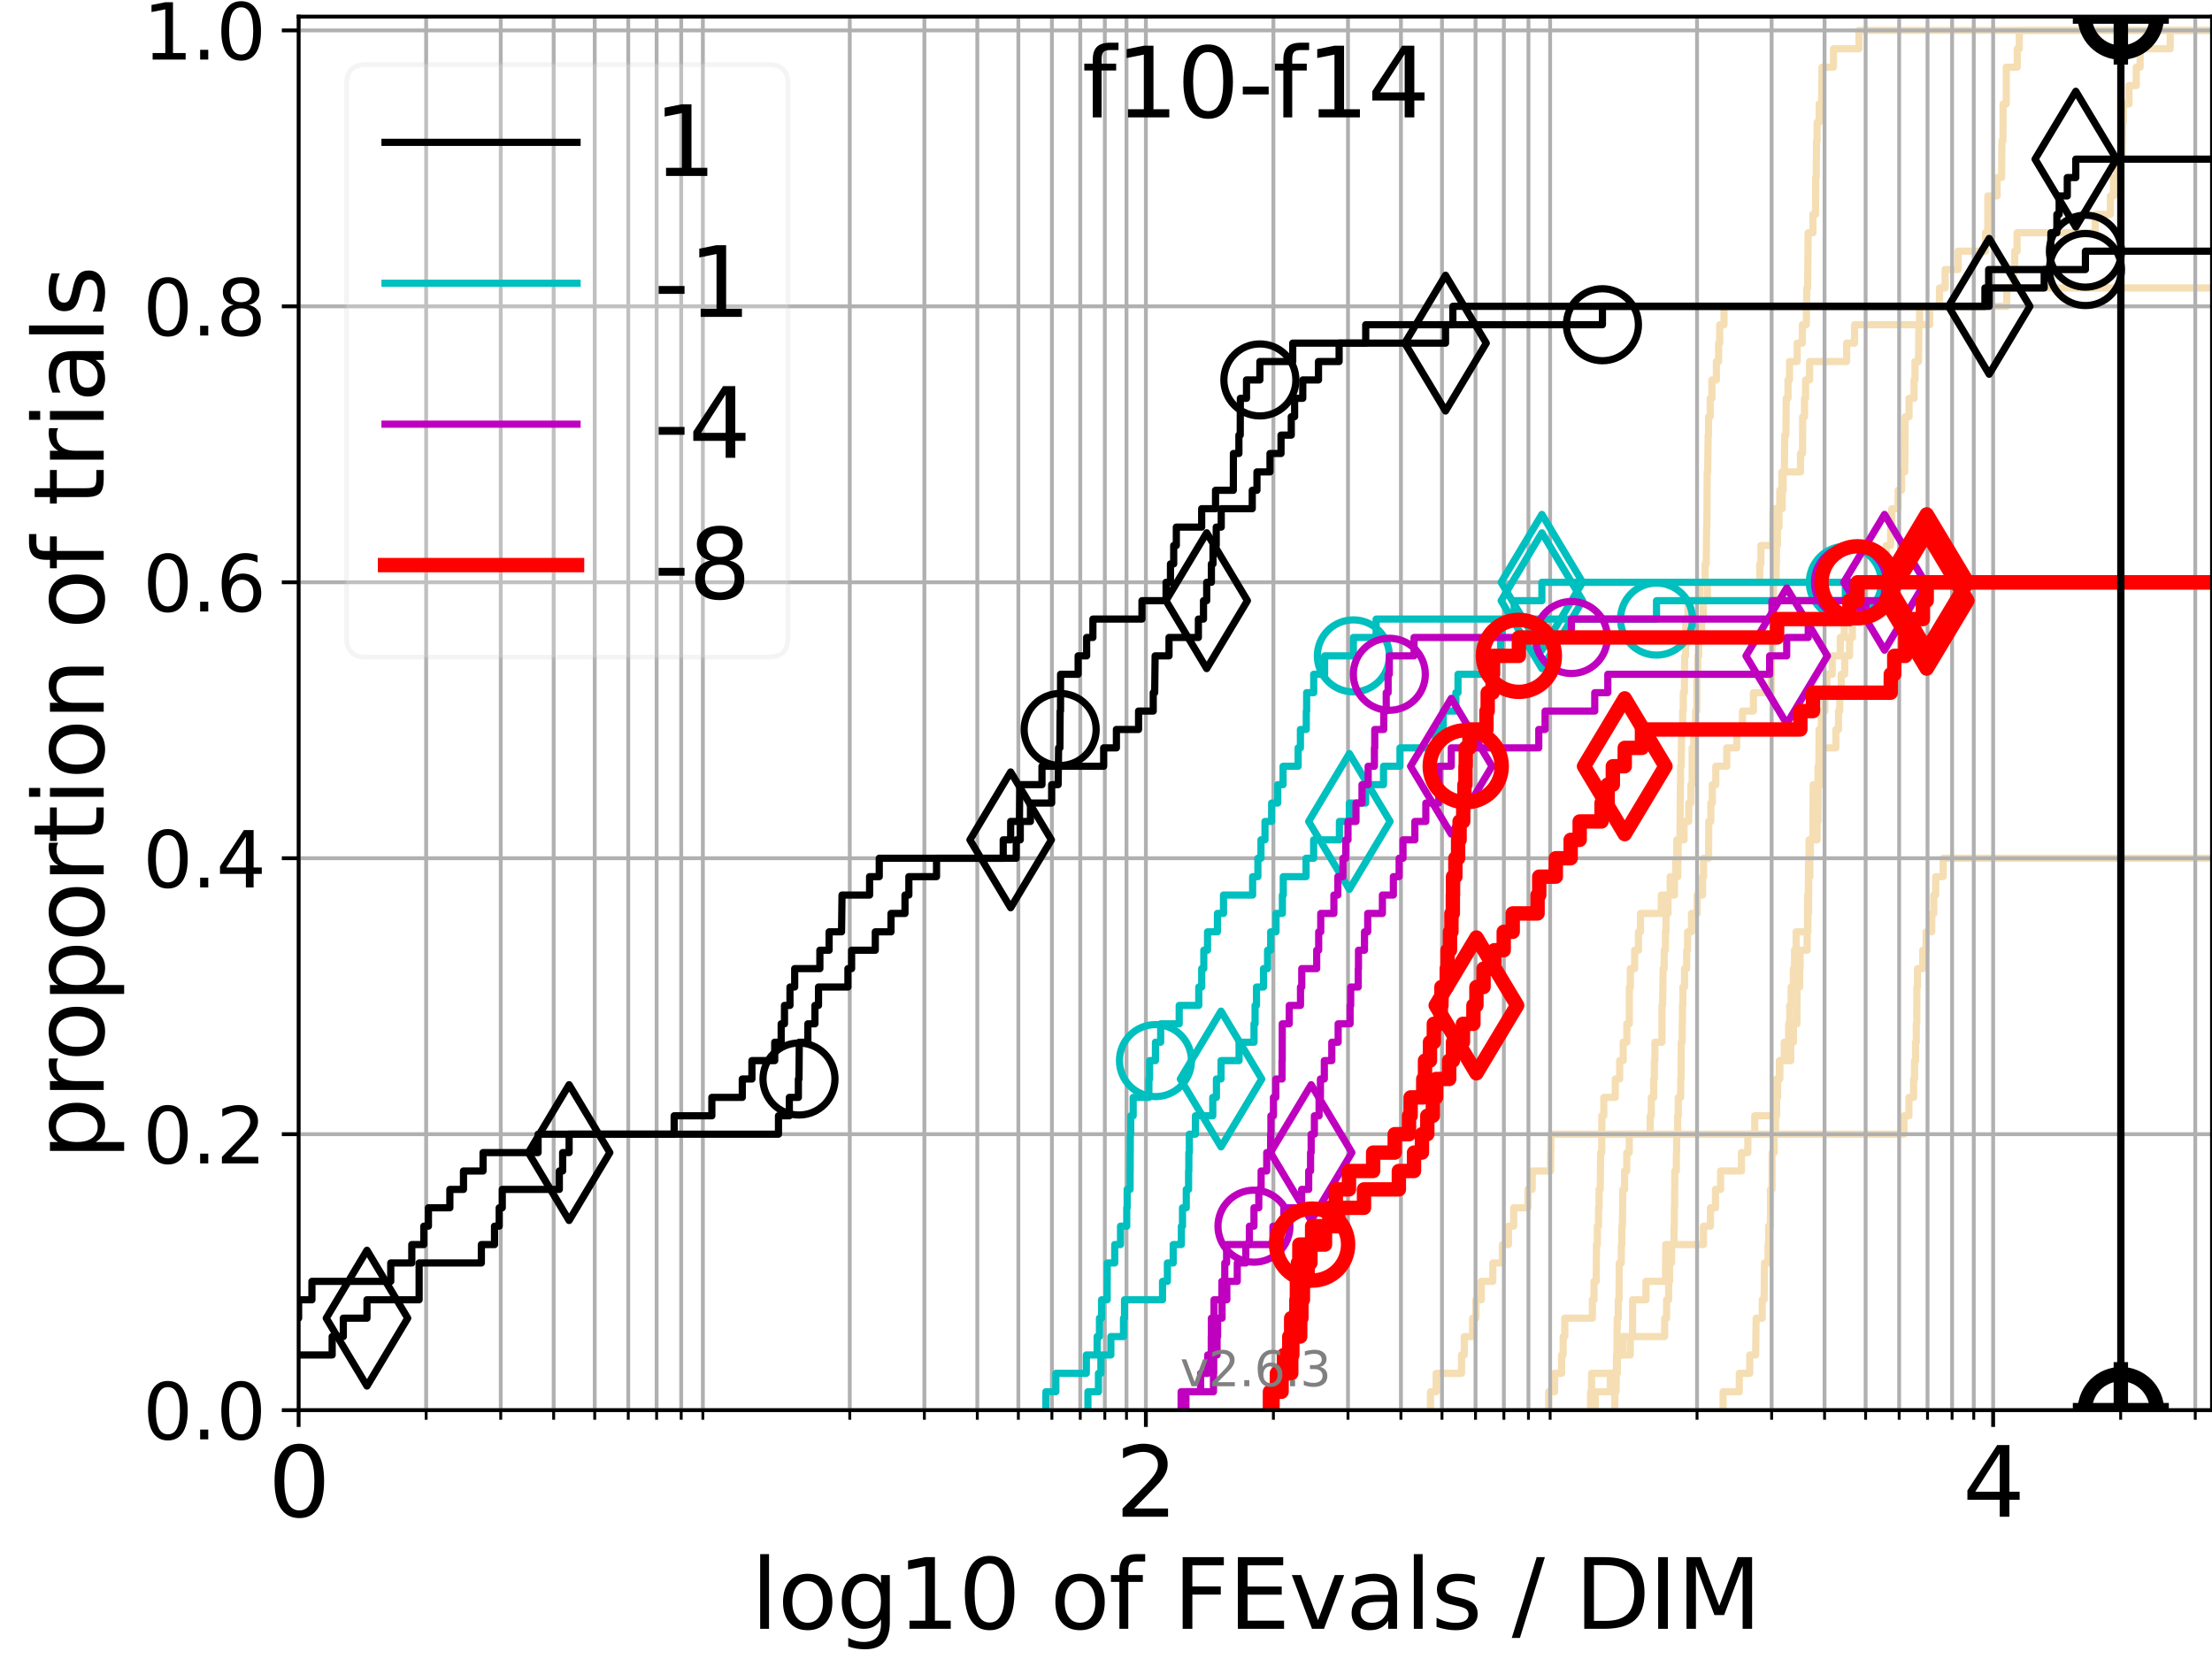 <?xml version="1.0" encoding="utf-8" standalone="no"?>
<!DOCTYPE svg PUBLIC "-//W3C//DTD SVG 1.1//EN"
  "http://www.w3.org/Graphics/SVG/1.1/DTD/svg11.dtd">
<svg xmlns:xlink="http://www.w3.org/1999/xlink" width="460.8pt" height="345.6pt" viewBox="0 0 460.8 345.6" xmlns="http://www.w3.org/2000/svg" version="1.1">
 <defs>
  <style type="text/css">*{stroke-linejoin: round; stroke-linecap: butt}</style>
 </defs>
 <g id="figure_1">
  <g id="patch_1">
   <path d="M 0 345.6 
L 460.8 345.6 
L 460.8 0 
L 0 0 
z
" style="fill: #ffffff"/>
  </g>
  <g id="axes_1">
   <g id="patch_2">
    <path d="M 62.208 293.76 
L 460.8 293.76 
L 460.8 3.456 
L 62.208 3.456 
z
" style="fill: #ffffff"/>
   </g>
   <g id="line2d_1"/>
   <g id="line2d_2">
    <path d="M 331.35 293.76 
L 331.35 289.928 
L 331.561 289.928 
L 331.561 286.095 
L 336.89 286.095 
L 336.89 282.263 
L 338.069 282.263 
L 338.069 278.43 
L 346.781 278.43 
L 346.781 274.598 
L 347.185 274.598 
L 347.185 270.766 
L 347.613 270.766 
L 347.613 266.933 
L 347.803 266.933 
L 347.803 263.101 
L 348.206 263.101 
L 348.206 259.268 
L 348.726 259.268 
L 348.726 255.436 
L 348.788 255.436 
L 348.788 251.604 
L 348.858 251.604 
L 348.858 247.771 
L 348.887 247.771 
L 348.887 243.939 
L 349.217 243.939 
L 349.217 240.106 
L 349.274 240.106 
L 349.274 236.274 
L 349.477 236.274 
L 349.477 232.442 
L 349.617 232.442 
L 349.617 228.609 
L 350.118 228.609 
L 350.118 224.777 
L 350.211 224.777 
L 350.211 220.944 
L 350.216 220.944 
L 350.216 217.112 
L 350.427 217.112 
L 350.427 213.28 
L 350.477 213.28 
L 350.477 209.447 
L 350.571 209.447 
L 350.571 205.615 
L 350.922 205.615 
L 350.922 201.782 
L 351.37 201.782 
L 351.37 197.95 
L 351.553 197.95 
L 351.553 194.118 
L 352.369 194.118 
L 352.369 190.285 
L 353.552 190.285 
L 353.552 186.453 
L 354.677 186.453 
L 354.677 182.621 
L 354.888 182.621 
L 354.888 178.788 
L 355.939 178.788 
L 355.939 174.956 
L 355.951 174.956 
L 355.951 171.123 
L 356.398 171.123 
L 356.398 167.291 
L 356.707 167.291 
L 356.707 163.459 
L 357.428 163.459 
L 357.428 159.626 
L 359.721 159.626 
L 359.721 155.794 
L 361.786 155.794 
L 361.786 151.961 
L 362.989 151.961 
L 362.989 148.129 
L 365.264 148.129 
L 365.264 144.297 
L 368.976 144.297 
L 368.976 140.464 
L 369.005 140.464 
L 369.005 136.632 
L 369.155 136.632 
L 369.155 132.799 
L 369.291 132.799 
L 369.291 128.967 
L 369.452 128.967 
L 369.452 125.135 
L 369.459 125.135 
L 369.459 121.302 
L 369.998 121.302 
L 369.998 117.47 
L 370.07 117.47 
L 370.07 113.637 
L 370.271 113.637 
L 370.271 109.805 
L 370.606 109.805 
L 370.606 105.973 
L 370.763 105.973 
L 370.763 102.14 
L 371.196 102.14 
L 371.196 98.308 
L 375.075 98.308 
L 375.075 94.475 
L 375.501 94.475 
L 375.501 90.643 
L 375.523 90.643 
L 375.523 86.811 
L 375.916 86.811 
L 375.916 82.978 
L 376.137 82.978 
L 376.137 79.146 
L 376.969 79.146 
L 376.969 75.313 
L 384.687 75.313 
L 384.687 71.481 
L 386.341 71.481 
L 386.341 67.649 
L 399.888 67.649 
L 399.888 63.816 
L 413.445 63.816 
L 413.445 59.984 
L 413.445 59.984 
L 413.445 59.984 
L 460.8 59.984 
" clip-path="url(#p40666ebd12)" style="fill: none; stroke: #f5deb3; stroke-width: 1.5; stroke-linecap: square"/>
   </g>
   <g id="line2d_3"/>
   <g id="line2d_4"/>
   <g id="line2d_5">
    <path d="M 322.619 293.76 
L 322.619 289.928 
L 323.856 289.928 
L 323.856 286.095 
L 325.311 286.095 
L 325.311 282.263 
L 325.63 282.263 
L 325.63 278.43 
L 325.974 278.43 
L 325.974 274.598 
L 331.722 274.598 
L 331.722 270.766 
L 332.064 270.766 
L 332.064 266.933 
L 332.522 266.933 
L 332.578 259.268 
L 332.76 259.268 
L 332.76 255.436 
L 332.999 255.436 
L 332.999 251.604 
L 333.117 251.604 
L 333.117 247.771 
L 333.357 247.771 
L 333.446 240.106 
L 333.667 240.106 
L 333.691 232.442 
L 334.099 232.442 
L 334.099 228.609 
L 336.487 228.609 
L 336.487 224.777 
L 337.402 224.777 
L 337.402 220.944 
L 338.137 220.944 
L 338.137 217.112 
L 338.899 217.112 
L 338.899 213.28 
L 339.409 213.28 
L 339.426 205.615 
L 339.63 205.615 
L 339.63 201.782 
L 340.526 201.782 
L 340.526 197.95 
L 341.323 197.95 
L 341.323 194.118 
L 341.746 194.118 
L 341.746 190.285 
L 346.069 190.285 
L 346.069 186.453 
L 347.929 186.453 
L 347.929 182.621 
L 349.521 182.621 
L 349.621 174.956 
L 349.964 174.956 
L 350.056 163.459 
L 350.084 163.459 
L 350.084 159.626 
L 350.228 159.626 
L 350.314 151.961 
L 350.529 151.961 
L 350.529 148.129 
L 350.656 148.129 
L 350.656 144.297 
L 350.889 144.297 
L 350.937 136.632 
L 351.145 136.632 
L 351.163 128.967 
L 351.653 128.967 
L 351.653 125.135 
L 354.11 125.135 
L 354.11 121.302 
L 355.213 121.302 
L 355.213 117.47 
L 355.429 117.47 
L 355.519 109.805 
L 355.573 109.805 
L 355.642 98.308 
L 355.738 98.308 
L 355.838 90.643 
L 355.921 90.643 
L 355.921 86.811 
L 356.271 86.811 
L 356.271 82.978 
L 356.629 82.978 
L 356.629 79.146 
L 357.558 79.146 
L 357.558 75.313 
L 358.015 75.313 
L 358.015 71.481 
L 358.251 71.481 
L 358.251 67.649 
L 359.141 67.649 
L 359.141 63.816 
L 418.042 63.816 
L 418.042 59.984 
L 419.458 59.984 
L 419.458 56.151 
L 419.695 56.151 
L 419.695 52.319 
L 420.199 52.319 
L 420.199 48.487 
L 436.484 48.487 
L 436.484 44.654 
L 439.638 44.654 
L 439.638 40.822 
L 440.264 40.822 
L 440.264 36.989 
L 441.039 36.989 
L 441.039 33.157 
L 442.077 33.157 
L 442.172 25.492 
L 442.321 25.492 
L 442.321 21.66 
L 443.509 21.66 
L 443.509 17.827 
L 445.023 17.827 
L 445.023 13.995 
L 445.827 13.995 
L 445.827 10.163 
L 452.095 10.163 
L 452.095 6.33 
L 452.095 6.33 
L 460.8 6.33 
L 460.8 6.33 
" clip-path="url(#p40666ebd12)" style="fill: none; stroke: #f5deb3; stroke-width: 1.5; stroke-linecap: square"/>
   </g>
   <g id="line2d_6">
    <path clip-path="url(#p40666ebd12)" style="fill: none; stroke: #f5deb3; stroke-width: 1.5; stroke-linecap: square"/>
   </g>
   <g id="line2d_7"/>
   <g id="line2d_8"/>
   <g id="line2d_9"/>
   <g id="line2d_10"/>
   <g id="line2d_11">
    <path clip-path="url(#p40666ebd12)" style="fill: none; stroke: #f5deb3; stroke-width: 1.5; stroke-linecap: square"/>
   </g>
   <g id="line2d_12"/>
   <g id="line2d_13">
    <path d="M 297.998 293.76 
L 297.998 289.928 
L 299.179 289.928 
L 299.179 286.095 
L 304.459 286.095 
L 304.459 282.263 
L 305.037 282.263 
L 305.037 278.43 
L 306.766 278.43 
L 306.766 274.598 
L 307.458 274.598 
L 307.458 270.766 
L 308.576 270.766 
L 308.576 266.933 
L 310.977 266.933 
L 310.977 263.101 
L 312.966 263.101 
L 312.966 259.268 
L 314.249 259.268 
L 314.249 255.436 
L 315.328 255.436 
L 315.328 251.604 
L 318.298 251.604 
L 318.298 247.771 
L 319.184 247.771 
L 319.184 243.939 
L 323.013 243.939 
L 323.013 240.106 
L 323.061 240.106 
L 323.061 236.274 
L 365.548 236.274 
L 365.548 232.442 
L 369.832 232.442 
L 369.832 228.609 
L 370.087 228.609 
L 370.087 224.777 
L 370.681 224.777 
L 370.681 220.944 
L 373.049 220.944 
L 373.049 217.112 
L 373.604 217.112 
L 373.604 213.28 
L 374.336 213.28 
L 374.336 209.447 
L 374.342 209.447 
L 374.342 205.615 
L 374.899 205.615 
L 374.899 201.782 
L 374.986 201.782 
L 374.986 197.95 
L 376.467 197.95 
L 376.467 194.118 
L 376.62 194.118 
L 376.62 190.285 
L 376.759 190.285 
L 376.759 186.453 
L 376.779 186.453 
L 376.779 182.621 
L 377.036 182.621 
L 377.036 178.788 
L 377.136 178.788 
L 377.136 174.956 
L 378.551 174.956 
L 378.551 171.123 
L 378.756 171.123 
L 378.756 167.291 
L 378.783 167.291 
L 378.783 163.459 
L 379.203 163.459 
L 379.203 159.626 
L 379.308 159.626 
L 379.308 155.794 
L 382.441 155.794 
L 382.441 151.961 
L 382.993 151.961 
L 382.993 148.129 
L 383.257 148.129 
L 383.257 144.297 
L 383.567 144.297 
L 383.567 140.464 
L 384.283 140.464 
L 384.283 136.632 
L 385.304 136.632 
L 385.304 132.799 
L 385.883 132.799 
L 385.883 128.967 
L 386.136 128.967 
L 386.136 125.135 
L 387.066 125.135 
L 387.066 121.302 
L 387.066 121.302 
L 387.066 121.302 
L 460.8 121.302 
" clip-path="url(#p40666ebd12)" style="fill: none; stroke: #f5deb3; stroke-width: 1.5; stroke-linecap: square"/>
   </g>
   <g id="line2d_14"/>
   <g id="line2d_15"/>
   <g id="line2d_16"/>
   <g id="line2d_17">
    <path d="M 358.949 293.76 
L 358.949 289.928 
L 362.329 289.928 
L 362.329 286.095 
L 364.504 286.095 
L 364.504 282.263 
L 365.733 282.263 
L 365.834 274.598 
L 367.1 274.598 
L 367.1 270.766 
L 367.495 270.766 
L 367.58 263.101 
L 368.317 263.101 
L 368.317 259.268 
L 368.435 259.268 
L 368.435 255.436 
L 368.815 255.436 
L 368.828 247.771 
L 369.142 247.771 
L 369.148 240.106 
L 369.611 240.106 
L 369.611 236.274 
L 369.875 236.274 
L 369.875 232.442 
L 370.101 232.442 
L 370.101 228.609 
L 370.306 228.609 
L 370.306 224.777 
L 370.766 224.777 
L 370.766 220.944 
L 371.695 220.944 
L 371.695 217.112 
L 372.606 217.112 
L 372.606 213.28 
L 372.839 213.28 
L 372.839 209.447 
L 373.129 209.447 
L 373.129 205.615 
L 373.598 205.615 
L 373.598 201.782 
L 373.835 201.782 
L 373.835 197.95 
L 374.174 197.95 
L 374.174 194.118 
L 376.529 194.118 
L 376.557 186.453 
L 376.698 186.453 
L 376.761 178.788 
L 376.858 178.788 
L 376.858 174.956 
L 377.66 174.956 
L 377.713 163.459 
L 378.723 163.459 
L 378.723 159.626 
L 378.91 159.626 
L 378.951 151.961 
L 379.425 151.961 
L 379.425 148.129 
L 380.149 148.129 
L 380.149 144.297 
L 380.575 144.297 
L 380.575 140.464 
L 381.691 140.464 
L 381.691 136.632 
L 383.369 136.632 
L 383.369 132.799 
L 384.199 132.799 
L 384.199 128.967 
L 385.652 128.967 
L 385.652 125.135 
L 388.449 125.135 
L 388.449 121.302 
L 391.876 121.302 
L 391.876 117.47 
L 392.941 117.47 
L 392.941 113.637 
L 393.851 113.637 
L 393.851 109.805 
L 394.085 109.805 
L 394.085 105.973 
L 395.404 105.973 
L 395.404 102.14 
L 396.125 102.14 
L 396.125 98.308 
L 396.793 98.308 
L 396.886 86.811 
L 397.689 86.811 
L 397.689 82.978 
L 398.731 82.978 
L 398.731 79.146 
L 398.928 79.146 
L 398.928 75.313 
L 399.661 75.313 
L 399.745 67.649 
L 402 67.649 
L 402 63.816 
L 404.036 63.816 
L 404.036 59.984 
L 405.206 59.984 
L 405.206 56.151 
L 407.914 56.151 
L 407.914 52.319 
L 413.63 52.319 
L 413.63 48.487 
L 414.097 48.487 
L 414.107 40.822 
L 416.032 40.822 
L 416.032 36.989 
L 416.96 36.989 
L 417.043 29.325 
L 417.25 29.325 
L 417.288 21.66 
L 417.942 21.66 
L 417.943 13.995 
L 420.229 13.995 
L 420.229 10.163 
L 420.653 10.163 
L 420.653 6.33 
L 420.653 6.33 
L 460.8 6.33 
L 460.8 6.33 
" clip-path="url(#p40666ebd12)" style="fill: none; stroke: #f5deb3; stroke-width: 1.5; stroke-linecap: square"/>
   </g>
   <g id="line2d_18">
    <path d="M 332.34 293.76 
L 332.34 289.928 
L 335.448 289.928 
L 335.448 286.095 
L 336.883 286.095 
L 336.883 282.263 
L 339.615 282.263 
L 339.615 278.43 
L 340.09 278.43 
L 340.09 274.598 
L 340.098 274.598 
L 340.098 270.766 
L 342.882 270.766 
L 342.882 266.933 
L 346.966 266.933 
L 346.966 263.101 
L 347.002 263.101 
L 347.002 259.268 
L 354.861 259.268 
L 354.861 255.436 
L 356.324 255.436 
L 356.324 251.604 
L 357.367 251.604 
L 357.367 247.771 
L 358.431 247.771 
L 358.431 243.939 
L 362.775 243.939 
L 362.775 240.106 
L 364.112 240.106 
L 364.112 236.274 
L 396.625 236.274 
L 396.625 232.442 
L 397.661 232.442 
L 397.661 228.609 
L 398.636 228.609 
L 398.636 224.777 
L 398.834 224.777 
L 398.834 220.944 
L 399.054 220.944 
L 399.054 217.112 
L 399.194 217.112 
L 399.194 213.28 
L 399.301 213.28 
L 399.301 209.447 
L 399.316 209.447 
L 399.316 205.615 
L 399.446 205.615 
L 399.446 201.782 
L 400.539 201.782 
L 400.539 197.95 
L 401.239 197.95 
L 401.239 194.118 
L 402.423 194.118 
L 402.423 190.285 
L 402.837 190.285 
L 402.837 186.453 
L 403.239 186.453 
L 403.239 182.621 
L 404.801 182.621 
L 404.801 178.788 
L 404.801 178.788 
L 404.801 178.788 
L 460.8 178.788 
" clip-path="url(#p40666ebd12)" style="fill: none; stroke: #f5deb3; stroke-width: 1.5; stroke-linecap: square"/>
   </g>
   <g id="line2d_19">
    <path d="M 336.391 293.76 
L 336.391 289.928 
L 336.646 289.928 
L 336.756 282.263 
L 336.836 282.263 
L 336.897 274.598 
L 337.108 274.598 
L 337.108 270.766 
L 337.284 270.766 
L 337.31 263.101 
L 337.746 263.101 
L 337.746 259.268 
L 337.858 259.268 
L 337.858 255.436 
L 337.985 255.436 
L 338.065 247.771 
L 338.429 247.771 
L 338.429 243.939 
L 338.886 243.939 
L 338.886 240.106 
L 339.398 240.106 
L 339.398 236.274 
L 343.76 236.274 
L 343.76 232.442 
L 343.999 232.442 
L 343.999 228.609 
L 344.486 228.609 
L 344.486 224.777 
L 344.632 224.777 
L 344.632 220.944 
L 344.744 220.944 
L 344.744 217.112 
L 346.212 217.112 
L 346.221 209.447 
L 346.348 209.447 
L 346.458 201.782 
L 346.676 201.782 
L 346.676 197.95 
L 346.934 197.95 
L 346.934 194.118 
L 347.049 194.118 
L 347.049 190.285 
L 347.479 190.285 
L 347.479 186.453 
L 348.832 186.453 
L 348.832 182.621 
L 349.086 182.621 
L 349.086 178.788 
L 349.292 178.788 
L 349.292 174.956 
L 350.82 174.956 
L 350.82 171.123 
L 351.791 171.123 
L 351.791 167.291 
L 352.238 167.291 
L 352.238 163.459 
L 352.503 163.459 
L 352.511 155.794 
L 352.827 155.794 
L 352.827 151.961 
L 353.213 151.961 
L 353.213 148.129 
L 353.47 148.129 
L 353.476 140.464 
L 353.683 140.464 
L 353.683 136.632 
L 353.868 136.632 
L 353.868 132.799 
L 354.496 132.799 
L 354.496 128.967 
L 354.835 128.967 
L 354.835 125.135 
L 355.678 125.135 
L 355.678 121.302 
L 366.592 121.302 
L 366.592 117.47 
L 366.83 117.47 
L 366.83 113.637 
L 369.257 113.637 
L 369.362 105.973 
L 371.267 105.973 
L 371.267 102.14 
L 371.47 102.14 
L 371.47 98.308 
L 371.722 98.308 
L 371.789 90.643 
L 372.034 90.643 
L 372.11 82.978 
L 372.48 82.978 
L 372.48 79.146 
L 372.791 79.146 
L 372.791 75.313 
L 374.388 75.313 
L 374.388 71.481 
L 375.466 71.481 
L 375.466 67.649 
L 376.292 67.649 
L 376.388 59.984 
L 376.561 59.984 
L 376.67 48.487 
L 377.67 48.487 
L 377.67 44.654 
L 378.205 44.654 
L 378.24 36.989 
L 378.345 36.989 
L 378.417 29.325 
L 378.537 29.325 
L 378.537 25.492 
L 378.968 25.492 
L 378.968 21.66 
L 379.467 21.66 
L 379.558 13.995 
L 381.949 13.995 
L 381.949 10.163 
L 387.257 10.163 
L 387.257 6.33 
L 387.257 6.33 
L 460.8 6.33 
L 460.8 6.33 
" clip-path="url(#p40666ebd12)" style="fill: none; stroke: #f5deb3; stroke-width: 1.5; stroke-linecap: square"/>
   </g>
   <g id="line2d_20"/>
   <g id="matplotlib.axis_1">
    <g id="xtick_1">
     <g id="line2d_21">
      <path d="M 62.208 293.76 
L 62.208 3.456 
" clip-path="url(#p40666ebd12)" style="fill: none; stroke: #b0b0b0; stroke-width: 0.8; stroke-linecap: square"/>
     </g>
     <g id="line2d_22">
      <defs>
       <path id="m4190493287" d="M 0 0 
L 0 3.5 
" style="stroke: #000000; stroke-width: 0.8"/>
      </defs>
      <g>
       <use xlink:href="#m4190493287" x="62.208" y="293.76" style="stroke: #000000; stroke-width: 0.8"/>
      </g>
     </g>
     <g id="text_1">
      <!-- 0 -->
      <g transform="translate(55.846 315.957) scale(0.2 -0.2)">
       <defs>
        <path id="DejaVuSans-30" d="M 2034 4250 
Q 1547 4250 1301 3770 
Q 1056 3291 1056 2328 
Q 1056 1369 1301 889 
Q 1547 409 2034 409 
Q 2525 409 2770 889 
Q 3016 1369 3016 2328 
Q 3016 3291 2770 3770 
Q 2525 4250 2034 4250 
z
M 2034 4750 
Q 2819 4750 3233 4129 
Q 3647 3509 3647 2328 
Q 3647 1150 3233 529 
Q 2819 -91 2034 -91 
Q 1250 -91 836 529 
Q 422 1150 422 2328 
Q 422 3509 836 4129 
Q 1250 4750 2034 4750 
z
" transform="scale(0.016)"/>
       </defs>
       <use xlink:href="#DejaVuSans-30"/>
      </g>
     </g>
    </g>
    <g id="xtick_2">
     <g id="line2d_23">
      <path d="M 238.708 293.76 
L 238.708 3.456 
" clip-path="url(#p40666ebd12)" style="fill: none; stroke: #b0b0b0; stroke-width: 0.8; stroke-linecap: square"/>
     </g>
     <g id="line2d_24">
      <g>
       <use xlink:href="#m4190493287" x="238.708" y="293.76" style="stroke: #000000; stroke-width: 0.8"/>
      </g>
     </g>
     <g id="text_2">
      <!-- 2 -->
      <g transform="translate(232.345 315.957) scale(0.2 -0.2)">
       <defs>
        <path id="DejaVuSans-32" d="M 1228 531 
L 3431 531 
L 3431 0 
L 469 0 
L 469 531 
Q 828 903 1448 1529 
Q 2069 2156 2228 2338 
Q 2531 2678 2651 2914 
Q 2772 3150 2772 3378 
Q 2772 3750 2511 3984 
Q 2250 4219 1831 4219 
Q 1534 4219 1204 4116 
Q 875 4013 500 3803 
L 500 4441 
Q 881 4594 1212 4672 
Q 1544 4750 1819 4750 
Q 2544 4750 2975 4387 
Q 3406 4025 3406 3419 
Q 3406 3131 3298 2873 
Q 3191 2616 2906 2266 
Q 2828 2175 2409 1742 
Q 1991 1309 1228 531 
z
" transform="scale(0.016)"/>
       </defs>
       <use xlink:href="#DejaVuSans-32"/>
      </g>
     </g>
    </g>
    <g id="xtick_3">
     <g id="line2d_25">
      <path d="M 415.208 293.76 
L 415.208 3.456 
" clip-path="url(#p40666ebd12)" style="fill: none; stroke: #b0b0b0; stroke-width: 0.8; stroke-linecap: square"/>
     </g>
     <g id="line2d_26">
      <g>
       <use xlink:href="#m4190493287" x="415.208" y="293.76" style="stroke: #000000; stroke-width: 0.8"/>
      </g>
     </g>
     <g id="text_3">
      <!-- 4 -->
      <g transform="translate(408.845 315.957) scale(0.2 -0.2)">
       <defs>
        <path id="DejaVuSans-34" d="M 2419 4116 
L 825 1625 
L 2419 1625 
L 2419 4116 
z
M 2253 4666 
L 3047 4666 
L 3047 1625 
L 3713 1625 
L 3713 1100 
L 3047 1100 
L 3047 0 
L 2419 0 
L 2419 1100 
L 313 1100 
L 313 1709 
L 2253 4666 
z
" transform="scale(0.016)"/>
       </defs>
       <use xlink:href="#DejaVuSans-34"/>
      </g>
     </g>
    </g>
    <g id="xtick_4">
     <g id="line2d_27">
      <path d="M 88.774 293.76 
L 88.774 3.456 
" clip-path="url(#p40666ebd12)" style="fill: none; stroke: #b0b0b0; stroke-width: 0.8; stroke-linecap: square"/>
     </g>
     <g id="line2d_28">
      <defs>
       <path id="m20468d486c" d="M 0 0 
L 0 2 
" style="stroke: #000000; stroke-width: 0.6"/>
      </defs>
      <g>
       <use xlink:href="#m20468d486c" x="88.774" y="293.76" style="stroke: #000000; stroke-width: 0.6"/>
      </g>
     </g>
    </g>
    <g id="xtick_5">
     <g id="line2d_29">
      <path d="M 104.314 293.76 
L 104.314 3.456 
" clip-path="url(#p40666ebd12)" style="fill: none; stroke: #b0b0b0; stroke-width: 0.8; stroke-linecap: square"/>
     </g>
     <g id="line2d_30">
      <g>
       <use xlink:href="#m20468d486c" x="104.314" y="293.76" style="stroke: #000000; stroke-width: 0.6"/>
      </g>
     </g>
    </g>
    <g id="xtick_6">
     <g id="line2d_31">
      <path d="M 115.34 293.76 
L 115.34 3.456 
" clip-path="url(#p40666ebd12)" style="fill: none; stroke: #b0b0b0; stroke-width: 0.8; stroke-linecap: square"/>
     </g>
     <g id="line2d_32">
      <g>
       <use xlink:href="#m20468d486c" x="115.34" y="293.76" style="stroke: #000000; stroke-width: 0.6"/>
      </g>
     </g>
    </g>
    <g id="xtick_7">
     <g id="line2d_33">
      <path d="M 123.892 293.76 
L 123.892 3.456 
" clip-path="url(#p40666ebd12)" style="fill: none; stroke: #b0b0b0; stroke-width: 0.8; stroke-linecap: square"/>
     </g>
     <g id="line2d_34">
      <g>
       <use xlink:href="#m20468d486c" x="123.892" y="293.76" style="stroke: #000000; stroke-width: 0.6"/>
      </g>
     </g>
    </g>
    <g id="xtick_8">
     <g id="line2d_35">
      <path d="M 130.88 293.76 
L 130.88 3.456 
" clip-path="url(#p40666ebd12)" style="fill: none; stroke: #b0b0b0; stroke-width: 0.8; stroke-linecap: square"/>
     </g>
     <g id="line2d_36">
      <g>
       <use xlink:href="#m20468d486c" x="130.88" y="293.76" style="stroke: #000000; stroke-width: 0.6"/>
      </g>
     </g>
    </g>
    <g id="xtick_9">
     <g id="line2d_37">
      <path d="M 136.788 293.76 
L 136.788 3.456 
" clip-path="url(#p40666ebd12)" style="fill: none; stroke: #b0b0b0; stroke-width: 0.8; stroke-linecap: square"/>
     </g>
     <g id="line2d_38">
      <g>
       <use xlink:href="#m20468d486c" x="136.788" y="293.76" style="stroke: #000000; stroke-width: 0.6"/>
      </g>
     </g>
    </g>
    <g id="xtick_10">
     <g id="line2d_39">
      <path d="M 141.906 293.76 
L 141.906 3.456 
" clip-path="url(#p40666ebd12)" style="fill: none; stroke: #b0b0b0; stroke-width: 0.8; stroke-linecap: square"/>
     </g>
     <g id="line2d_40">
      <g>
       <use xlink:href="#m20468d486c" x="141.906" y="293.76" style="stroke: #000000; stroke-width: 0.6"/>
      </g>
     </g>
    </g>
    <g id="xtick_11">
     <g id="line2d_41">
      <path d="M 146.42 293.76 
L 146.42 3.456 
" clip-path="url(#p40666ebd12)" style="fill: none; stroke: #b0b0b0; stroke-width: 0.8; stroke-linecap: square"/>
     </g>
     <g id="line2d_42">
      <g>
       <use xlink:href="#m20468d486c" x="146.42" y="293.76" style="stroke: #000000; stroke-width: 0.6"/>
      </g>
     </g>
    </g>
    <g id="xtick_12">
     <g id="line2d_43">
      <path d="M 177.024 293.76 
L 177.024 3.456 
" clip-path="url(#p40666ebd12)" style="fill: none; stroke: #b0b0b0; stroke-width: 0.8; stroke-linecap: square"/>
     </g>
     <g id="line2d_44">
      <g>
       <use xlink:href="#m20468d486c" x="177.024" y="293.76" style="stroke: #000000; stroke-width: 0.6"/>
      </g>
     </g>
    </g>
    <g id="xtick_13">
     <g id="line2d_45">
      <path d="M 192.564 293.76 
L 192.564 3.456 
" clip-path="url(#p40666ebd12)" style="fill: none; stroke: #b0b0b0; stroke-width: 0.8; stroke-linecap: square"/>
     </g>
     <g id="line2d_46">
      <g>
       <use xlink:href="#m20468d486c" x="192.564" y="293.76" style="stroke: #000000; stroke-width: 0.6"/>
      </g>
     </g>
    </g>
    <g id="xtick_14">
     <g id="line2d_47">
      <path d="M 203.59 293.76 
L 203.59 3.456 
" clip-path="url(#p40666ebd12)" style="fill: none; stroke: #b0b0b0; stroke-width: 0.8; stroke-linecap: square"/>
     </g>
     <g id="line2d_48">
      <g>
       <use xlink:href="#m20468d486c" x="203.59" y="293.76" style="stroke: #000000; stroke-width: 0.6"/>
      </g>
     </g>
    </g>
    <g id="xtick_15">
     <g id="line2d_49">
      <path d="M 212.142 293.76 
L 212.142 3.456 
" clip-path="url(#p40666ebd12)" style="fill: none; stroke: #b0b0b0; stroke-width: 0.8; stroke-linecap: square"/>
     </g>
     <g id="line2d_50">
      <g>
       <use xlink:href="#m20468d486c" x="212.142" y="293.76" style="stroke: #000000; stroke-width: 0.6"/>
      </g>
     </g>
    </g>
    <g id="xtick_16">
     <g id="line2d_51">
      <path d="M 219.13 293.76 
L 219.13 3.456 
" clip-path="url(#p40666ebd12)" style="fill: none; stroke: #b0b0b0; stroke-width: 0.8; stroke-linecap: square"/>
     </g>
     <g id="line2d_52">
      <g>
       <use xlink:href="#m20468d486c" x="219.13" y="293.76" style="stroke: #000000; stroke-width: 0.6"/>
      </g>
     </g>
    </g>
    <g id="xtick_17">
     <g id="line2d_53">
      <path d="M 225.038 293.76 
L 225.038 3.456 
" clip-path="url(#p40666ebd12)" style="fill: none; stroke: #b0b0b0; stroke-width: 0.8; stroke-linecap: square"/>
     </g>
     <g id="line2d_54">
      <g>
       <use xlink:href="#m20468d486c" x="225.038" y="293.76" style="stroke: #000000; stroke-width: 0.6"/>
      </g>
     </g>
    </g>
    <g id="xtick_18">
     <g id="line2d_55">
      <path d="M 230.156 293.76 
L 230.156 3.456 
" clip-path="url(#p40666ebd12)" style="fill: none; stroke: #b0b0b0; stroke-width: 0.8; stroke-linecap: square"/>
     </g>
     <g id="line2d_56">
      <g>
       <use xlink:href="#m20468d486c" x="230.156" y="293.76" style="stroke: #000000; stroke-width: 0.6"/>
      </g>
     </g>
    </g>
    <g id="xtick_19">
     <g id="line2d_57">
      <path d="M 234.67 293.76 
L 234.67 3.456 
" clip-path="url(#p40666ebd12)" style="fill: none; stroke: #b0b0b0; stroke-width: 0.8; stroke-linecap: square"/>
     </g>
     <g id="line2d_58">
      <g>
       <use xlink:href="#m20468d486c" x="234.67" y="293.76" style="stroke: #000000; stroke-width: 0.6"/>
      </g>
     </g>
    </g>
    <g id="xtick_20">
     <g id="line2d_59">
      <path d="M 265.274 293.76 
L 265.274 3.456 
" clip-path="url(#p40666ebd12)" style="fill: none; stroke: #b0b0b0; stroke-width: 0.8; stroke-linecap: square"/>
     </g>
     <g id="line2d_60">
      <g>
       <use xlink:href="#m20468d486c" x="265.274" y="293.76" style="stroke: #000000; stroke-width: 0.6"/>
      </g>
     </g>
    </g>
    <g id="xtick_21">
     <g id="line2d_61">
      <path d="M 280.814 293.76 
L 280.814 3.456 
" clip-path="url(#p40666ebd12)" style="fill: none; stroke: #b0b0b0; stroke-width: 0.8; stroke-linecap: square"/>
     </g>
     <g id="line2d_62">
      <g>
       <use xlink:href="#m20468d486c" x="280.814" y="293.76" style="stroke: #000000; stroke-width: 0.6"/>
      </g>
     </g>
    </g>
    <g id="xtick_22">
     <g id="line2d_63">
      <path d="M 291.84 293.76 
L 291.84 3.456 
" clip-path="url(#p40666ebd12)" style="fill: none; stroke: #b0b0b0; stroke-width: 0.8; stroke-linecap: square"/>
     </g>
     <g id="line2d_64">
      <g>
       <use xlink:href="#m20468d486c" x="291.84" y="293.76" style="stroke: #000000; stroke-width: 0.6"/>
      </g>
     </g>
    </g>
    <g id="xtick_23">
     <g id="line2d_65">
      <path d="M 300.392 293.76 
L 300.392 3.456 
" clip-path="url(#p40666ebd12)" style="fill: none; stroke: #b0b0b0; stroke-width: 0.8; stroke-linecap: square"/>
     </g>
     <g id="line2d_66">
      <g>
       <use xlink:href="#m20468d486c" x="300.392" y="293.76" style="stroke: #000000; stroke-width: 0.6"/>
      </g>
     </g>
    </g>
    <g id="xtick_24">
     <g id="line2d_67">
      <path d="M 307.38 293.76 
L 307.38 3.456 
" clip-path="url(#p40666ebd12)" style="fill: none; stroke: #b0b0b0; stroke-width: 0.8; stroke-linecap: square"/>
     </g>
     <g id="line2d_68">
      <g>
       <use xlink:href="#m20468d486c" x="307.38" y="293.76" style="stroke: #000000; stroke-width: 0.6"/>
      </g>
     </g>
    </g>
    <g id="xtick_25">
     <g id="line2d_69">
      <path d="M 313.288 293.76 
L 313.288 3.456 
" clip-path="url(#p40666ebd12)" style="fill: none; stroke: #b0b0b0; stroke-width: 0.8; stroke-linecap: square"/>
     </g>
     <g id="line2d_70">
      <g>
       <use xlink:href="#m20468d486c" x="313.288" y="293.76" style="stroke: #000000; stroke-width: 0.6"/>
      </g>
     </g>
    </g>
    <g id="xtick_26">
     <g id="line2d_71">
      <path d="M 318.406 293.76 
L 318.406 3.456 
" clip-path="url(#p40666ebd12)" style="fill: none; stroke: #b0b0b0; stroke-width: 0.8; stroke-linecap: square"/>
     </g>
     <g id="line2d_72">
      <g>
       <use xlink:href="#m20468d486c" x="318.406" y="293.76" style="stroke: #000000; stroke-width: 0.6"/>
      </g>
     </g>
    </g>
    <g id="xtick_27">
     <g id="line2d_73">
      <path d="M 322.92 293.76 
L 322.92 3.456 
" clip-path="url(#p40666ebd12)" style="fill: none; stroke: #b0b0b0; stroke-width: 0.8; stroke-linecap: square"/>
     </g>
     <g id="line2d_74">
      <g>
       <use xlink:href="#m20468d486c" x="322.92" y="293.76" style="stroke: #000000; stroke-width: 0.6"/>
      </g>
     </g>
    </g>
    <g id="xtick_28">
     <g id="line2d_75">
      <path d="M 353.524 293.76 
L 353.524 3.456 
" clip-path="url(#p40666ebd12)" style="fill: none; stroke: #b0b0b0; stroke-width: 0.8; stroke-linecap: square"/>
     </g>
     <g id="line2d_76">
      <g>
       <use xlink:href="#m20468d486c" x="353.524" y="293.76" style="stroke: #000000; stroke-width: 0.6"/>
      </g>
     </g>
    </g>
    <g id="xtick_29">
     <g id="line2d_77">
      <path d="M 369.064 293.76 
L 369.064 3.456 
" clip-path="url(#p40666ebd12)" style="fill: none; stroke: #b0b0b0; stroke-width: 0.8; stroke-linecap: square"/>
     </g>
     <g id="line2d_78">
      <g>
       <use xlink:href="#m20468d486c" x="369.064" y="293.76" style="stroke: #000000; stroke-width: 0.6"/>
      </g>
     </g>
    </g>
    <g id="xtick_30">
     <g id="line2d_79">
      <path d="M 380.09 293.76 
L 380.09 3.456 
" clip-path="url(#p40666ebd12)" style="fill: none; stroke: #b0b0b0; stroke-width: 0.8; stroke-linecap: square"/>
     </g>
     <g id="line2d_80">
      <g>
       <use xlink:href="#m20468d486c" x="380.09" y="293.76" style="stroke: #000000; stroke-width: 0.6"/>
      </g>
     </g>
    </g>
    <g id="xtick_31">
     <g id="line2d_81">
      <path d="M 388.642 293.76 
L 388.642 3.456 
" clip-path="url(#p40666ebd12)" style="fill: none; stroke: #b0b0b0; stroke-width: 0.8; stroke-linecap: square"/>
     </g>
     <g id="line2d_82">
      <g>
       <use xlink:href="#m20468d486c" x="388.642" y="293.76" style="stroke: #000000; stroke-width: 0.6"/>
      </g>
     </g>
    </g>
    <g id="xtick_32">
     <g id="line2d_83">
      <path d="M 395.63 293.76 
L 395.63 3.456 
" clip-path="url(#p40666ebd12)" style="fill: none; stroke: #b0b0b0; stroke-width: 0.8; stroke-linecap: square"/>
     </g>
     <g id="line2d_84">
      <g>
       <use xlink:href="#m20468d486c" x="395.63" y="293.76" style="stroke: #000000; stroke-width: 0.6"/>
      </g>
     </g>
    </g>
    <g id="xtick_33">
     <g id="line2d_85">
      <path d="M 401.538 293.76 
L 401.538 3.456 
" clip-path="url(#p40666ebd12)" style="fill: none; stroke: #b0b0b0; stroke-width: 0.8; stroke-linecap: square"/>
     </g>
     <g id="line2d_86">
      <g>
       <use xlink:href="#m20468d486c" x="401.538" y="293.76" style="stroke: #000000; stroke-width: 0.6"/>
      </g>
     </g>
    </g>
    <g id="xtick_34">
     <g id="line2d_87">
      <path d="M 406.655 293.76 
L 406.655 3.456 
" clip-path="url(#p40666ebd12)" style="fill: none; stroke: #b0b0b0; stroke-width: 0.8; stroke-linecap: square"/>
     </g>
     <g id="line2d_88">
      <g>
       <use xlink:href="#m20468d486c" x="406.655" y="293.76" style="stroke: #000000; stroke-width: 0.6"/>
      </g>
     </g>
    </g>
    <g id="xtick_35">
     <g id="line2d_89">
      <path d="M 411.17 293.76 
L 411.17 3.456 
" clip-path="url(#p40666ebd12)" style="fill: none; stroke: #b0b0b0; stroke-width: 0.8; stroke-linecap: square"/>
     </g>
     <g id="line2d_90">
      <g>
       <use xlink:href="#m20468d486c" x="411.17" y="293.76" style="stroke: #000000; stroke-width: 0.6"/>
      </g>
     </g>
    </g>
    <g id="xtick_36">
     <g id="line2d_91">
      <path d="M 441.774 293.76 
L 441.774 3.456 
" clip-path="url(#p40666ebd12)" style="fill: none; stroke: #b0b0b0; stroke-width: 0.8; stroke-linecap: square"/>
     </g>
     <g id="line2d_92">
      <g>
       <use xlink:href="#m20468d486c" x="441.774" y="293.76" style="stroke: #000000; stroke-width: 0.6"/>
      </g>
     </g>
    </g>
    <g id="xtick_37">
     <g id="line2d_93">
      <path d="M 457.314 293.76 
L 457.314 3.456 
" clip-path="url(#p40666ebd12)" style="fill: none; stroke: #b0b0b0; stroke-width: 0.8; stroke-linecap: square"/>
     </g>
     <g id="line2d_94">
      <g>
       <use xlink:href="#m20468d486c" x="457.314" y="293.76" style="stroke: #000000; stroke-width: 0.6"/>
      </g>
     </g>
    </g>
    <g id="text_4">
     <!-- log10 of FEvals / DIM -->
     <g transform="translate(156.431 339.313) scale(0.2 -0.2)">
      <defs>
       <path id="DejaVuSans-6c" d="M 603 4863 
L 1178 4863 
L 1178 0 
L 603 0 
L 603 4863 
z
" transform="scale(0.016)"/>
       <path id="DejaVuSans-6f" d="M 1959 3097 
Q 1497 3097 1228 2736 
Q 959 2375 959 1747 
Q 959 1119 1226 758 
Q 1494 397 1959 397 
Q 2419 397 2687 759 
Q 2956 1122 2956 1747 
Q 2956 2369 2687 2733 
Q 2419 3097 1959 3097 
z
M 1959 3584 
Q 2709 3584 3137 3096 
Q 3566 2609 3566 1747 
Q 3566 888 3137 398 
Q 2709 -91 1959 -91 
Q 1206 -91 779 398 
Q 353 888 353 1747 
Q 353 2609 779 3096 
Q 1206 3584 1959 3584 
z
" transform="scale(0.016)"/>
       <path id="DejaVuSans-67" d="M 2906 1791 
Q 2906 2416 2648 2759 
Q 2391 3103 1925 3103 
Q 1463 3103 1205 2759 
Q 947 2416 947 1791 
Q 947 1169 1205 825 
Q 1463 481 1925 481 
Q 2391 481 2648 825 
Q 2906 1169 2906 1791 
z
M 3481 434 
Q 3481 -459 3084 -895 
Q 2688 -1331 1869 -1331 
Q 1566 -1331 1297 -1286 
Q 1028 -1241 775 -1147 
L 775 -588 
Q 1028 -725 1275 -790 
Q 1522 -856 1778 -856 
Q 2344 -856 2625 -561 
Q 2906 -266 2906 331 
L 2906 616 
Q 2728 306 2450 153 
Q 2172 0 1784 0 
Q 1141 0 747 490 
Q 353 981 353 1791 
Q 353 2603 747 3093 
Q 1141 3584 1784 3584 
Q 2172 3584 2450 3431 
Q 2728 3278 2906 2969 
L 2906 3500 
L 3481 3500 
L 3481 434 
z
" transform="scale(0.016)"/>
       <path id="DejaVuSans-31" d="M 794 531 
L 1825 531 
L 1825 4091 
L 703 3866 
L 703 4441 
L 1819 4666 
L 2450 4666 
L 2450 531 
L 3481 531 
L 3481 0 
L 794 0 
L 794 531 
z
" transform="scale(0.016)"/>
       <path id="DejaVuSans-20" transform="scale(0.016)"/>
       <path id="DejaVuSans-66" d="M 2375 4863 
L 2375 4384 
L 1825 4384 
Q 1516 4384 1395 4259 
Q 1275 4134 1275 3809 
L 1275 3500 
L 2222 3500 
L 2222 3053 
L 1275 3053 
L 1275 0 
L 697 0 
L 697 3053 
L 147 3053 
L 147 3500 
L 697 3500 
L 697 3744 
Q 697 4328 969 4595 
Q 1241 4863 1831 4863 
L 2375 4863 
z
" transform="scale(0.016)"/>
       <path id="DejaVuSans-46" d="M 628 4666 
L 3309 4666 
L 3309 4134 
L 1259 4134 
L 1259 2759 
L 3109 2759 
L 3109 2228 
L 1259 2228 
L 1259 0 
L 628 0 
L 628 4666 
z
" transform="scale(0.016)"/>
       <path id="DejaVuSans-45" d="M 628 4666 
L 3578 4666 
L 3578 4134 
L 1259 4134 
L 1259 2753 
L 3481 2753 
L 3481 2222 
L 1259 2222 
L 1259 531 
L 3634 531 
L 3634 0 
L 628 0 
L 628 4666 
z
" transform="scale(0.016)"/>
       <path id="DejaVuSans-76" d="M 191 3500 
L 800 3500 
L 1894 563 
L 2988 3500 
L 3597 3500 
L 2284 0 
L 1503 0 
L 191 3500 
z
" transform="scale(0.016)"/>
       <path id="DejaVuSans-61" d="M 2194 1759 
Q 1497 1759 1228 1600 
Q 959 1441 959 1056 
Q 959 750 1161 570 
Q 1363 391 1709 391 
Q 2188 391 2477 730 
Q 2766 1069 2766 1631 
L 2766 1759 
L 2194 1759 
z
M 3341 1997 
L 3341 0 
L 2766 0 
L 2766 531 
Q 2569 213 2275 61 
Q 1981 -91 1556 -91 
Q 1019 -91 701 211 
Q 384 513 384 1019 
Q 384 1609 779 1909 
Q 1175 2209 1959 2209 
L 2766 2209 
L 2766 2266 
Q 2766 2663 2505 2880 
Q 2244 3097 1772 3097 
Q 1472 3097 1187 3025 
Q 903 2953 641 2809 
L 641 3341 
Q 956 3463 1253 3523 
Q 1550 3584 1831 3584 
Q 2591 3584 2966 3190 
Q 3341 2797 3341 1997 
z
" transform="scale(0.016)"/>
       <path id="DejaVuSans-73" d="M 2834 3397 
L 2834 2853 
Q 2591 2978 2328 3040 
Q 2066 3103 1784 3103 
Q 1356 3103 1142 2972 
Q 928 2841 928 2578 
Q 928 2378 1081 2264 
Q 1234 2150 1697 2047 
L 1894 2003 
Q 2506 1872 2764 1633 
Q 3022 1394 3022 966 
Q 3022 478 2636 193 
Q 2250 -91 1575 -91 
Q 1294 -91 989 -36 
Q 684 19 347 128 
L 347 722 
Q 666 556 975 473 
Q 1284 391 1588 391 
Q 1994 391 2212 530 
Q 2431 669 2431 922 
Q 2431 1156 2273 1281 
Q 2116 1406 1581 1522 
L 1381 1569 
Q 847 1681 609 1914 
Q 372 2147 372 2553 
Q 372 3047 722 3315 
Q 1072 3584 1716 3584 
Q 2034 3584 2315 3537 
Q 2597 3491 2834 3397 
z
" transform="scale(0.016)"/>
       <path id="DejaVuSans-2f" d="M 1625 4666 
L 2156 4666 
L 531 -594 
L 0 -594 
L 1625 4666 
z
" transform="scale(0.016)"/>
       <path id="DejaVuSans-44" d="M 1259 4147 
L 1259 519 
L 2022 519 
Q 2988 519 3436 956 
Q 3884 1394 3884 2338 
Q 3884 3275 3436 3711 
Q 2988 4147 2022 4147 
L 1259 4147 
z
M 628 4666 
L 1925 4666 
Q 3281 4666 3915 4102 
Q 4550 3538 4550 2338 
Q 4550 1131 3912 565 
Q 3275 0 1925 0 
L 628 0 
L 628 4666 
z
" transform="scale(0.016)"/>
       <path id="DejaVuSans-49" d="M 628 4666 
L 1259 4666 
L 1259 0 
L 628 0 
L 628 4666 
z
" transform="scale(0.016)"/>
       <path id="DejaVuSans-4d" d="M 628 4666 
L 1569 4666 
L 2759 1491 
L 3956 4666 
L 4897 4666 
L 4897 0 
L 4281 0 
L 4281 4097 
L 3078 897 
L 2444 897 
L 1241 4097 
L 1241 0 
L 628 0 
L 628 4666 
z
" transform="scale(0.016)"/>
      </defs>
      <use xlink:href="#DejaVuSans-6c"/>
      <use xlink:href="#DejaVuSans-6f" x="27.783"/>
      <use xlink:href="#DejaVuSans-67" x="88.965"/>
      <use xlink:href="#DejaVuSans-31" x="152.441"/>
      <use xlink:href="#DejaVuSans-30" x="216.064"/>
      <use xlink:href="#DejaVuSans-20" x="279.688"/>
      <use xlink:href="#DejaVuSans-6f" x="311.475"/>
      <use xlink:href="#DejaVuSans-66" x="372.656"/>
      <use xlink:href="#DejaVuSans-20" x="407.861"/>
      <use xlink:href="#DejaVuSans-46" x="439.648"/>
      <use xlink:href="#DejaVuSans-45" x="497.168"/>
      <use xlink:href="#DejaVuSans-76" x="560.352"/>
      <use xlink:href="#DejaVuSans-61" x="619.531"/>
      <use xlink:href="#DejaVuSans-6c" x="680.811"/>
      <use xlink:href="#DejaVuSans-73" x="708.594"/>
      <use xlink:href="#DejaVuSans-20" x="760.693"/>
      <use xlink:href="#DejaVuSans-2f" x="792.48"/>
      <use xlink:href="#DejaVuSans-20" x="826.172"/>
      <use xlink:href="#DejaVuSans-44" x="857.959"/>
      <use xlink:href="#DejaVuSans-49" x="934.961"/>
      <use xlink:href="#DejaVuSans-4d" x="964.453"/>
     </g>
    </g>
   </g>
   <g id="matplotlib.axis_2">
    <g id="ytick_1">
     <g id="line2d_95">
      <path d="M 62.208 293.76 
L 460.8 293.76 
" clip-path="url(#p40666ebd12)" style="fill: none; stroke: #b0b0b0; stroke-width: 0.8; stroke-linecap: square"/>
     </g>
     <g id="line2d_96">
      <defs>
       <path id="m52af415be1" d="M 0 0 
L -3.5 0 
" style="stroke: #000000; stroke-width: 0.8"/>
      </defs>
      <g>
       <use xlink:href="#m52af415be1" x="62.208" y="293.76" style="stroke: #000000; stroke-width: 0.8"/>
      </g>
     </g>
     <g id="text_5">
      <!-- 0.0 -->
      <g transform="translate(29.763 299.839) scale(0.16 -0.16)">
       <defs>
        <path id="DejaVuSans-2e" d="M 684 794 
L 1344 794 
L 1344 0 
L 684 0 
L 684 794 
z
" transform="scale(0.016)"/>
       </defs>
       <use xlink:href="#DejaVuSans-30"/>
       <use xlink:href="#DejaVuSans-2e" x="63.623"/>
       <use xlink:href="#DejaVuSans-30" x="95.41"/>
      </g>
     </g>
    </g>
    <g id="ytick_2">
     <g id="line2d_97">
      <path d="M 62.208 236.274 
L 460.8 236.274 
" clip-path="url(#p40666ebd12)" style="fill: none; stroke: #b0b0b0; stroke-width: 0.8; stroke-linecap: square"/>
     </g>
     <g id="line2d_98">
      <g>
       <use xlink:href="#m52af415be1" x="62.208" y="236.274" style="stroke: #000000; stroke-width: 0.8"/>
      </g>
     </g>
     <g id="text_6">
      <!-- 0.2 -->
      <g transform="translate(29.763 242.353) scale(0.16 -0.16)">
       <use xlink:href="#DejaVuSans-30"/>
       <use xlink:href="#DejaVuSans-2e" x="63.623"/>
       <use xlink:href="#DejaVuSans-32" x="95.41"/>
      </g>
     </g>
    </g>
    <g id="ytick_3">
     <g id="line2d_99">
      <path d="M 62.208 178.788 
L 460.8 178.788 
" clip-path="url(#p40666ebd12)" style="fill: none; stroke: #b0b0b0; stroke-width: 0.8; stroke-linecap: square"/>
     </g>
     <g id="line2d_100">
      <g>
       <use xlink:href="#m52af415be1" x="62.208" y="178.788" style="stroke: #000000; stroke-width: 0.8"/>
      </g>
     </g>
     <g id="text_7">
      <!-- 0.4 -->
      <g transform="translate(29.763 184.867) scale(0.16 -0.16)">
       <use xlink:href="#DejaVuSans-30"/>
       <use xlink:href="#DejaVuSans-2e" x="63.623"/>
       <use xlink:href="#DejaVuSans-34" x="95.41"/>
      </g>
     </g>
    </g>
    <g id="ytick_4">
     <g id="line2d_101">
      <path d="M 62.208 121.302 
L 460.8 121.302 
" clip-path="url(#p40666ebd12)" style="fill: none; stroke: #b0b0b0; stroke-width: 0.8; stroke-linecap: square"/>
     </g>
     <g id="line2d_102">
      <g>
       <use xlink:href="#m52af415be1" x="62.208" y="121.302" style="stroke: #000000; stroke-width: 0.8"/>
      </g>
     </g>
     <g id="text_8">
      <!-- 0.6 -->
      <g transform="translate(29.763 127.381) scale(0.16 -0.16)">
       <defs>
        <path id="DejaVuSans-36" d="M 2113 2584 
Q 1688 2584 1439 2293 
Q 1191 2003 1191 1497 
Q 1191 994 1439 701 
Q 1688 409 2113 409 
Q 2538 409 2786 701 
Q 3034 994 3034 1497 
Q 3034 2003 2786 2293 
Q 2538 2584 2113 2584 
z
M 3366 4563 
L 3366 3988 
Q 3128 4100 2886 4159 
Q 2644 4219 2406 4219 
Q 1781 4219 1451 3797 
Q 1122 3375 1075 2522 
Q 1259 2794 1537 2939 
Q 1816 3084 2150 3084 
Q 2853 3084 3261 2657 
Q 3669 2231 3669 1497 
Q 3669 778 3244 343 
Q 2819 -91 2113 -91 
Q 1303 -91 875 529 
Q 447 1150 447 2328 
Q 447 3434 972 4092 
Q 1497 4750 2381 4750 
Q 2619 4750 2861 4703 
Q 3103 4656 3366 4563 
z
" transform="scale(0.016)"/>
       </defs>
       <use xlink:href="#DejaVuSans-30"/>
       <use xlink:href="#DejaVuSans-2e" x="63.623"/>
       <use xlink:href="#DejaVuSans-36" x="95.41"/>
      </g>
     </g>
    </g>
    <g id="ytick_5">
     <g id="line2d_103">
      <path d="M 62.208 63.816 
L 460.8 63.816 
" clip-path="url(#p40666ebd12)" style="fill: none; stroke: #b0b0b0; stroke-width: 0.8; stroke-linecap: square"/>
     </g>
     <g id="line2d_104">
      <g>
       <use xlink:href="#m52af415be1" x="62.208" y="63.816" style="stroke: #000000; stroke-width: 0.8"/>
      </g>
     </g>
     <g id="text_9">
      <!-- 0.8 -->
      <g transform="translate(29.763 69.895) scale(0.16 -0.16)">
       <defs>
        <path id="DejaVuSans-38" d="M 2034 2216 
Q 1584 2216 1326 1975 
Q 1069 1734 1069 1313 
Q 1069 891 1326 650 
Q 1584 409 2034 409 
Q 2484 409 2743 651 
Q 3003 894 3003 1313 
Q 3003 1734 2745 1975 
Q 2488 2216 2034 2216 
z
M 1403 2484 
Q 997 2584 770 2862 
Q 544 3141 544 3541 
Q 544 4100 942 4425 
Q 1341 4750 2034 4750 
Q 2731 4750 3128 4425 
Q 3525 4100 3525 3541 
Q 3525 3141 3298 2862 
Q 3072 2584 2669 2484 
Q 3125 2378 3379 2068 
Q 3634 1759 3634 1313 
Q 3634 634 3220 271 
Q 2806 -91 2034 -91 
Q 1263 -91 848 271 
Q 434 634 434 1313 
Q 434 1759 690 2068 
Q 947 2378 1403 2484 
z
M 1172 3481 
Q 1172 3119 1398 2916 
Q 1625 2713 2034 2713 
Q 2441 2713 2670 2916 
Q 2900 3119 2900 3481 
Q 2900 3844 2670 4047 
Q 2441 4250 2034 4250 
Q 1625 4250 1398 4047 
Q 1172 3844 1172 3481 
z
" transform="scale(0.016)"/>
       </defs>
       <use xlink:href="#DejaVuSans-30"/>
       <use xlink:href="#DejaVuSans-2e" x="63.623"/>
       <use xlink:href="#DejaVuSans-38" x="95.41"/>
      </g>
     </g>
    </g>
    <g id="ytick_6">
     <g id="line2d_105">
      <path d="M 62.208 6.33 
L 460.8 6.33 
" clip-path="url(#p40666ebd12)" style="fill: none; stroke: #b0b0b0; stroke-width: 0.8; stroke-linecap: square"/>
     </g>
     <g id="line2d_106">
      <g>
       <use xlink:href="#m52af415be1" x="62.208" y="6.33" style="stroke: #000000; stroke-width: 0.8"/>
      </g>
     </g>
     <g id="text_10">
      <!-- 1.0 -->
      <g transform="translate(29.763 12.409) scale(0.16 -0.16)">
       <use xlink:href="#DejaVuSans-31"/>
       <use xlink:href="#DejaVuSans-2e" x="63.623"/>
       <use xlink:href="#DejaVuSans-30" x="95.41"/>
      </g>
     </g>
    </g>
    <g id="text_11">
     <!-- proportion of trials -->
     <g transform="translate(21.604 241.614) rotate(-90) scale(0.2 -0.2)">
      <defs>
       <path id="DejaVuSans-70" d="M 1159 525 
L 1159 -1331 
L 581 -1331 
L 581 3500 
L 1159 3500 
L 1159 2969 
Q 1341 3281 1617 3432 
Q 1894 3584 2278 3584 
Q 2916 3584 3314 3078 
Q 3713 2572 3713 1747 
Q 3713 922 3314 415 
Q 2916 -91 2278 -91 
Q 1894 -91 1617 61 
Q 1341 213 1159 525 
z
M 3116 1747 
Q 3116 2381 2855 2742 
Q 2594 3103 2138 3103 
Q 1681 3103 1420 2742 
Q 1159 2381 1159 1747 
Q 1159 1113 1420 752 
Q 1681 391 2138 391 
Q 2594 391 2855 752 
Q 3116 1113 3116 1747 
z
" transform="scale(0.016)"/>
       <path id="DejaVuSans-72" d="M 2631 2963 
Q 2534 3019 2420 3045 
Q 2306 3072 2169 3072 
Q 1681 3072 1420 2755 
Q 1159 2438 1159 1844 
L 1159 0 
L 581 0 
L 581 3500 
L 1159 3500 
L 1159 2956 
Q 1341 3275 1631 3429 
Q 1922 3584 2338 3584 
Q 2397 3584 2469 3576 
Q 2541 3569 2628 3553 
L 2631 2963 
z
" transform="scale(0.016)"/>
       <path id="DejaVuSans-74" d="M 1172 4494 
L 1172 3500 
L 2356 3500 
L 2356 3053 
L 1172 3053 
L 1172 1153 
Q 1172 725 1289 603 
Q 1406 481 1766 481 
L 2356 481 
L 2356 0 
L 1766 0 
Q 1100 0 847 248 
Q 594 497 594 1153 
L 594 3053 
L 172 3053 
L 172 3500 
L 594 3500 
L 594 4494 
L 1172 4494 
z
" transform="scale(0.016)"/>
       <path id="DejaVuSans-69" d="M 603 3500 
L 1178 3500 
L 1178 0 
L 603 0 
L 603 3500 
z
M 603 4863 
L 1178 4863 
L 1178 4134 
L 603 4134 
L 603 4863 
z
" transform="scale(0.016)"/>
       <path id="DejaVuSans-6e" d="M 3513 2113 
L 3513 0 
L 2938 0 
L 2938 2094 
Q 2938 2591 2744 2837 
Q 2550 3084 2163 3084 
Q 1697 3084 1428 2787 
Q 1159 2491 1159 1978 
L 1159 0 
L 581 0 
L 581 3500 
L 1159 3500 
L 1159 2956 
Q 1366 3272 1645 3428 
Q 1925 3584 2291 3584 
Q 2894 3584 3203 3211 
Q 3513 2838 3513 2113 
z
" transform="scale(0.016)"/>
      </defs>
      <use xlink:href="#DejaVuSans-70"/>
      <use xlink:href="#DejaVuSans-72" x="63.477"/>
      <use xlink:href="#DejaVuSans-6f" x="102.34"/>
      <use xlink:href="#DejaVuSans-70" x="163.521"/>
      <use xlink:href="#DejaVuSans-6f" x="226.998"/>
      <use xlink:href="#DejaVuSans-72" x="288.18"/>
      <use xlink:href="#DejaVuSans-74" x="329.293"/>
      <use xlink:href="#DejaVuSans-69" x="368.502"/>
      <use xlink:href="#DejaVuSans-6f" x="396.285"/>
      <use xlink:href="#DejaVuSans-6e" x="457.467"/>
      <use xlink:href="#DejaVuSans-20" x="520.846"/>
      <use xlink:href="#DejaVuSans-6f" x="552.633"/>
      <use xlink:href="#DejaVuSans-66" x="613.814"/>
      <use xlink:href="#DejaVuSans-20" x="649.02"/>
      <use xlink:href="#DejaVuSans-74" x="680.807"/>
      <use xlink:href="#DejaVuSans-72" x="720.016"/>
      <use xlink:href="#DejaVuSans-69" x="761.129"/>
      <use xlink:href="#DejaVuSans-61" x="788.912"/>
      <use xlink:href="#DejaVuSans-6c" x="850.191"/>
      <use xlink:href="#DejaVuSans-73" x="877.975"/>
     </g>
    </g>
   </g>
   <g id="line2d_107">
    <path d="M 29.413 293.76 
L 29.413 289.928 
L 45.698 289.928 
L 45.698 286.095 
L 54.835 286.095 
L 54.835 282.263 
L 69.196 282.263 
L 69.196 278.43 
L 71.519 278.43 
L 71.519 274.598 
L 76.449 274.598 
L 76.449 270.766 
L 87.309 270.766 
L 87.309 263.101 
L 100.276 263.101 
L 100.276 259.268 
L 103.015 259.268 
L 103.015 255.436 
L 103.993 255.436 
L 103.993 251.604 
L 104.632 251.604 
L 104.632 247.771 
L 116.519 247.771 
L 116.519 243.939 
L 117.21 243.939 
L 117.21 240.106 
L 118.555 240.106 
L 118.555 236.274 
L 140.441 236.274 
L 140.441 232.442 
L 148.29 232.442 
L 148.29 228.609 
L 154.63 228.609 
L 154.63 224.777 
L 156.639 224.777 
L 156.639 220.944 
L 161.388 220.944 
L 161.388 217.112 
L 162.733 217.112 
L 162.733 213.28 
L 163.422 213.28 
L 163.422 209.447 
L 164.566 209.447 
L 164.566 205.615 
L 165.548 205.615 
L 165.548 201.782 
L 170.795 201.782 
L 170.795 197.95 
L 172.719 197.95 
L 172.719 194.118 
L 175.309 194.118 
L 175.409 186.453 
L 181.153 186.453 
L 181.153 182.621 
L 183.164 182.621 
L 183.164 178.788 
L 208.988 178.788 
L 208.988 174.956 
L 210.538 174.956 
L 210.538 171.123 
L 212.371 171.123 
L 212.428 163.459 
L 217.063 163.459 
L 217.063 159.626 
L 229.915 159.626 
L 229.915 155.794 
L 232.569 155.794 
L 232.569 151.961 
L 237.183 151.961 
L 237.183 148.129 
L 240.239 148.129 
L 240.239 144.297 
L 240.541 144.297 
L 240.633 136.632 
L 243.527 136.632 
L 243.527 132.799 
L 249.645 132.799 
L 249.645 128.967 
L 250.71 128.967 
L 250.71 125.135 
L 251.377 125.135 
L 251.377 121.302 
L 252.356 121.302 
L 252.356 117.47 
L 252.69 117.47 
L 252.69 113.637 
L 253.363 113.637 
L 253.363 109.805 
L 254.407 109.805 
L 254.407 105.973 
L 260.867 105.973 
L 260.867 102.14 
L 261.848 102.14 
L 261.848 98.308 
L 264.563 98.308 
L 264.563 94.475 
L 266.86 94.475 
L 266.86 90.643 
L 268.996 90.643 
L 268.996 86.811 
L 269.69 86.811 
L 269.69 82.978 
L 271.389 82.978 
L 271.389 79.146 
L 274.664 79.146 
L 274.664 75.313 
L 278.962 75.313 
L 278.962 71.481 
L 301.13 71.481 
L 301.13 67.649 
L 302.658 67.649 
L 302.658 63.816 
L 414.383 63.816 
L 414.383 59.984 
L 425.842 59.984 
L 425.842 56.151 
L 427.167 56.151 
L 427.246 48.487 
L 428.487 48.487 
L 428.487 44.654 
L 428.96 44.654 
L 428.96 40.822 
L 430.655 40.822 
L 430.655 36.989 
L 432.427 36.989 
L 432.427 33.157 
L 432.427 33.157 
L 460.8 33.157 
L 460.8 33.157 
" clip-path="url(#p40666ebd12)" style="fill: none; stroke: #000000; stroke-width: 1.5; stroke-linecap: square"/>
   </g>
   <g id="line2d_108">
    <defs>
     <path id="m1802e737e8" d="M 0 14.142 
L 8.485 0 
L 0 -14.142 
L -8.485 0 
z
" style="stroke: #000000; stroke-width: 1.5; stroke-linejoin: miter"/>
    </defs>
    <g clip-path="url(#p40666ebd12)">
     <use xlink:href="#m1802e737e8" x="76.449" y="274.598" style="fill-opacity: 0; stroke: #000000; stroke-width: 1.5; stroke-linejoin: miter"/>
     <use xlink:href="#m1802e737e8" x="118.555" y="240.106" style="fill-opacity: 0; stroke: #000000; stroke-width: 1.5; stroke-linejoin: miter"/>
     <use xlink:href="#m1802e737e8" x="210.538" y="174.956" style="fill-opacity: 0; stroke: #000000; stroke-width: 1.5; stroke-linejoin: miter"/>
     <use xlink:href="#m1802e737e8" x="251.377" y="125.135" style="fill-opacity: 0; stroke: #000000; stroke-width: 1.5; stroke-linejoin: miter"/>
     <use xlink:href="#m1802e737e8" x="301.13" y="71.481" style="fill-opacity: 0; stroke: #000000; stroke-width: 1.5; stroke-linejoin: miter"/>
     <use xlink:href="#m1802e737e8" x="414.383" y="63.816" style="fill-opacity: 0; stroke: #000000; stroke-width: 1.5; stroke-linejoin: miter"/>
     <use xlink:href="#m1802e737e8" x="432.427" y="33.157" style="fill-opacity: 0; stroke: #000000; stroke-width: 1.5; stroke-linejoin: miter"/>
    </g>
   </g>
   <g id="line2d_109">
    <path clip-path="url(#p40666ebd12)" style="fill: none; stroke: #000000; stroke-width: 1.5; stroke-linecap: square"/>
    <g clip-path="url(#p40666ebd12)">
     <use xlink:href="#m1802e737e8" x="-1" y="581.19" style="fill-opacity: 0; stroke: #000000; stroke-width: 1.5; stroke-linejoin: miter"/>
     <use xlink:href="#m1802e737e8" x="460.8" y="581.19" style="fill-opacity: 0; stroke: #000000; stroke-width: 1.5; stroke-linejoin: miter"/>
    </g>
   </g>
   <g id="line2d_110">
    <path d="M -1 289.928 
L 48.538 289.928 
L 48.538 282.263 
L 55.979 282.263 
L 55.979 278.43 
L 59.22 278.43 
L 59.22 274.598 
L 62.208 274.598 
L 62.208 270.766 
L 64.98 270.766 
L 64.98 266.933 
L 81.401 266.933 
L 81.401 263.101 
L 85.786 263.101 
L 85.786 259.268 
L 88.292 259.268 
L 88.292 255.436 
L 89.25 255.436 
L 89.25 251.604 
L 93.712 251.604 
L 93.712 247.771 
L 96.552 247.771 
L 96.552 243.939 
L 100.629 243.939 
L 100.629 240.106 
L 112.092 240.106 
L 112.092 236.274 
L 162.172 236.274 
L 162.172 232.442 
L 164.433 232.442 
L 164.433 228.609 
L 166.316 228.609 
L 166.316 224.777 
L 166.443 224.777 
L 166.506 217.112 
L 168.291 217.112 
L 168.291 213.28 
L 169.767 213.28 
L 169.767 209.447 
L 170.512 209.447 
L 170.512 205.615 
L 176.639 205.615 
L 176.639 201.782 
L 177.405 201.782 
L 177.405 197.95 
L 182.339 197.95 
L 182.339 194.118 
L 185.614 194.118 
L 185.614 190.285 
L 188.526 190.285 
L 188.526 186.453 
L 189.333 186.453 
L 189.333 182.621 
L 195.097 182.621 
L 195.097 178.788 
L 211.699 178.788 
L 211.699 174.956 
L 212.542 174.956 
L 212.542 171.123 
L 214.663 171.123 
L 214.663 167.291 
L 219.082 167.291 
L 219.082 163.459 
L 220.433 163.459 
L 220.525 155.794 
L 220.801 155.794 
L 220.847 148.129 
L 220.924 148.129 
L 220.939 140.464 
L 224.597 140.464 
L 224.597 136.632 
L 226.37 136.632 
L 226.37 132.799 
L 227.669 132.799 
L 227.669 128.967 
L 237.894 128.967 
L 237.894 125.135 
L 242.914 125.135 
L 242.914 121.302 
L 243.83 121.302 
L 243.83 117.47 
L 244.504 117.47 
L 244.504 113.637 
L 245.051 113.637 
L 245.051 109.805 
L 250.33 109.805 
L 250.33 105.973 
L 253.219 105.973 
L 253.219 102.14 
L 256.925 102.14 
L 256.942 94.475 
L 258.086 94.475 
L 258.086 90.643 
L 258.363 90.643 
L 258.386 82.978 
L 259.671 82.978 
L 259.671 79.146 
L 262.456 79.146 
L 262.456 75.313 
L 269.295 75.313 
L 269.295 71.481 
L 284.504 71.481 
L 284.504 67.649 
L 333.815 67.649 
L 333.815 63.816 
L 413.502 63.816 
L 413.502 59.984 
L 414.272 59.984 
L 414.272 56.151 
L 434.432 56.151 
L 434.432 52.319 
L 434.432 52.319 
L 460.8 52.319 
L 460.8 52.319 
" clip-path="url(#p40666ebd12)" style="fill: none; stroke: #000000; stroke-width: 1.5; stroke-linecap: square"/>
   </g>
   <g id="line2d_111">
    <defs>
     <path id="m8b500d0d5d" d="M 0 7.5 
C 1.989 7.5 3.897 6.71 5.303 5.303 
C 6.71 3.897 7.5 1.989 7.5 0 
C 7.5 -1.989 6.71 -3.897 5.303 -5.303 
C 3.897 -6.71 1.989 -7.5 0 -7.5 
C -1.989 -7.5 -3.897 -6.71 -5.303 -5.303 
C -6.71 -3.897 -7.5 -1.989 -7.5 0 
C -7.5 1.989 -6.71 3.897 -5.303 5.303 
C -3.897 6.71 -1.989 7.5 0 7.5 
z
" style="stroke: #000000; stroke-width: 1.5"/>
    </defs>
    <g clip-path="url(#p40666ebd12)">
     <use xlink:href="#m8b500d0d5d" x="166.443" y="224.777" style="fill-opacity: 0; stroke: #000000; stroke-width: 1.5"/>
     <use xlink:href="#m8b500d0d5d" x="220.847" y="151.961" style="fill-opacity: 0; stroke: #000000; stroke-width: 1.5"/>
     <use xlink:href="#m8b500d0d5d" x="262.456" y="79.146" style="fill-opacity: 0; stroke: #000000; stroke-width: 1.5"/>
     <use xlink:href="#m8b500d0d5d" x="333.815" y="67.649" style="fill-opacity: 0; stroke: #000000; stroke-width: 1.5"/>
     <use xlink:href="#m8b500d0d5d" x="434.432" y="56.151" style="fill-opacity: 0; stroke: #000000; stroke-width: 1.5"/>
     <use xlink:href="#m8b500d0d5d" x="434.432" y="52.319" style="fill-opacity: 0; stroke: #000000; stroke-width: 1.5"/>
    </g>
   </g>
   <g id="line2d_112">
    <path clip-path="url(#p40666ebd12)" style="fill: none; stroke: #000000; stroke-width: 1.5; stroke-linecap: square"/>
   </g>
   <g id="line2d_113">
    <path d="M 226.633 293.76 
L 226.633 289.928 
L 228.827 289.928 
L 228.827 286.095 
L 229.332 286.095 
L 229.332 282.263 
L 231.416 282.263 
L 231.416 278.43 
L 234.047 278.43 
L 234.047 274.598 
L 234.263 274.598 
L 234.263 270.766 
L 242.177 270.766 
L 242.177 266.933 
L 243.188 266.933 
L 243.188 263.101 
L 244.396 263.101 
L 244.396 259.268 
L 246.101 259.268 
L 246.101 255.436 
L 246.337 255.436 
L 246.337 251.604 
L 247.122 251.604 
L 247.122 247.771 
L 247.604 247.771 
L 247.604 243.939 
L 247.657 243.939 
L 247.657 240.106 
L 247.763 240.106 
L 247.763 236.274 
L 249.028 236.274 
L 249.028 232.442 
L 252.643 232.442 
L 252.643 228.609 
L 253.402 228.609 
L 253.402 224.777 
L 254.363 224.777 
L 254.363 220.944 
L 258.121 220.944 
L 258.121 217.112 
L 261.236 217.112 
L 261.236 213.28 
L 261.453 213.28 
L 261.453 209.447 
L 261.749 209.447 
L 261.749 205.615 
L 263.207 205.615 
L 263.207 201.782 
L 264.062 201.782 
L 264.062 197.95 
L 264.709 197.95 
L 264.709 194.118 
L 265.821 194.118 
L 265.821 190.285 
L 267.148 190.285 
L 267.148 186.453 
L 267.326 186.453 
L 267.326 182.621 
L 272.077 182.621 
L 272.077 178.788 
L 273.653 178.788 
L 273.653 174.956 
L 279.026 174.956 
L 279.026 171.123 
L 281.097 171.123 
L 281.097 167.291 
L 284.493 167.291 
L 284.493 163.459 
L 288.212 163.459 
L 288.212 159.626 
L 291.64 159.626 
L 291.64 155.794 
L 299.064 155.794 
L 299.064 151.961 
L 300.654 151.961 
L 300.654 148.129 
L 303.279 148.129 
L 303.279 144.297 
L 303.73 144.297 
L 303.73 140.464 
L 311.745 140.464 
L 311.745 136.632 
L 312.607 136.632 
L 312.607 132.799 
L 312.905 132.799 
L 312.905 128.967 
L 315.434 128.967 
L 315.434 125.135 
L 321.201 125.135 
L 321.201 121.302 
L 321.201 121.302 
L 321.201 121.302 
L 460.8 121.302 
" clip-path="url(#p40666ebd12)" style="fill: none; stroke: #00bfbf; stroke-width: 1.5; stroke-linecap: square"/>
   </g>
   <g id="line2d_114">
    <defs>
     <path id="m3fdcab09d4" d="M 0 14.142 
L 8.485 0 
L 0 -14.142 
L -8.485 0 
z
" style="stroke: #00bfbf; stroke-width: 1.5; stroke-linejoin: miter"/>
    </defs>
    <g clip-path="url(#p40666ebd12)">
     <use xlink:href="#m3fdcab09d4" x="254.363" y="224.777" style="fill-opacity: 0; stroke: #00bfbf; stroke-width: 1.5; stroke-linejoin: miter"/>
     <use xlink:href="#m3fdcab09d4" x="281.097" y="171.123" style="fill-opacity: 0; stroke: #00bfbf; stroke-width: 1.5; stroke-linejoin: miter"/>
     <use xlink:href="#m3fdcab09d4" x="321.201" y="125.135" style="fill-opacity: 0; stroke: #00bfbf; stroke-width: 1.5; stroke-linejoin: miter"/>
     <use xlink:href="#m3fdcab09d4" x="321.201" y="121.302" style="fill-opacity: 0; stroke: #00bfbf; stroke-width: 1.5; stroke-linejoin: miter"/>
    </g>
   </g>
   <g id="line2d_115">
    <path clip-path="url(#p40666ebd12)" style="fill: none; stroke: #00bfbf; stroke-width: 1.5; stroke-linecap: square"/>
    <g clip-path="url(#p40666ebd12)">
     <use xlink:href="#m3fdcab09d4" x="-1" y="581.19" style="fill-opacity: 0; stroke: #00bfbf; stroke-width: 1.5; stroke-linejoin: miter"/>
     <use xlink:href="#m3fdcab09d4" x="460.8" y="581.19" style="fill-opacity: 0; stroke: #00bfbf; stroke-width: 1.5; stroke-linejoin: miter"/>
    </g>
   </g>
   <g id="line2d_116">
    <path d="M 217.88 293.76 
L 217.88 289.928 
L 219.951 289.928 
L 219.951 286.095 
L 226.303 286.095 
L 226.303 282.263 
L 228.554 282.263 
L 228.554 278.43 
L 229.038 278.43 
L 229.038 274.598 
L 229.479 274.598 
L 229.479 270.766 
L 230.644 270.766 
L 230.644 266.933 
L 230.655 266.933 
L 230.655 263.101 
L 232.219 263.101 
L 232.219 259.268 
L 233.425 259.268 
L 233.425 255.436 
L 234.723 255.436 
L 234.723 251.604 
L 234.808 251.604 
L 234.808 247.771 
L 235.418 247.771 
L 235.418 243.939 
L 235.439 243.939 
L 235.439 240.106 
L 235.46 240.106 
L 235.46 236.274 
L 235.554 236.274 
L 235.554 232.442 
L 236.06 232.442 
L 236.06 228.609 
L 239.335 228.609 
L 239.335 224.777 
L 239.476 224.777 
L 239.476 220.944 
L 240.705 220.944 
L 240.705 217.112 
L 241.79 217.112 
L 241.79 213.28 
L 245.648 213.28 
L 245.648 209.447 
L 249.724 209.447 
L 249.724 205.615 
L 250.337 205.615 
L 250.337 201.782 
L 250.773 201.782 
L 250.773 197.95 
L 251.549 197.95 
L 251.549 194.118 
L 253.61 194.118 
L 253.61 190.285 
L 254.875 190.285 
L 254.875 186.453 
L 260.947 186.453 
L 260.947 182.621 
L 262.042 182.621 
L 262.042 178.788 
L 262.683 178.788 
L 262.683 174.956 
L 263.519 174.956 
L 263.519 171.123 
L 264.903 171.123 
L 264.903 167.291 
L 266.173 167.291 
L 266.173 163.459 
L 267.289 163.459 
L 267.289 159.626 
L 270.426 159.626 
L 270.426 155.794 
L 270.9 155.794 
L 270.9 151.961 
L 272.122 151.961 
L 272.122 148.129 
L 272.198 148.129 
L 272.198 144.297 
L 273.669 144.297 
L 273.669 140.464 
L 275.943 140.464 
L 275.943 136.632 
L 281.928 136.632 
L 281.928 132.799 
L 286.673 132.799 
L 286.673 128.967 
L 345.082 128.967 
L 345.082 125.135 
L 384.422 125.135 
L 384.422 121.302 
L 384.422 121.302 
L 384.422 121.302 
L 460.8 121.302 
" clip-path="url(#p40666ebd12)" style="fill: none; stroke: #00bfbf; stroke-width: 1.5; stroke-linecap: square"/>
   </g>
   <g id="line2d_117">
    <defs>
     <path id="me95bb66c2d" d="M 0 7.5 
C 1.989 7.5 3.897 6.71 5.303 5.303 
C 6.71 3.897 7.5 1.989 7.5 0 
C 7.5 -1.989 6.71 -3.897 5.303 -5.303 
C 3.897 -6.71 1.989 -7.5 0 -7.5 
C -1.989 -7.5 -3.897 -6.71 -5.303 -5.303 
C -6.71 -3.897 -7.5 -1.989 -7.5 0 
C -7.5 1.989 -6.71 3.897 -5.303 5.303 
C -3.897 6.71 -1.989 7.5 0 7.5 
z
" style="stroke: #00bfbf; stroke-width: 1.5"/>
    </defs>
    <g clip-path="url(#p40666ebd12)">
     <use xlink:href="#me95bb66c2d" x="240.705" y="220.944" style="fill-opacity: 0; stroke: #00bfbf; stroke-width: 1.5"/>
     <use xlink:href="#me95bb66c2d" x="281.928" y="136.632" style="fill-opacity: 0; stroke: #00bfbf; stroke-width: 1.5"/>
     <use xlink:href="#me95bb66c2d" x="345.082" y="128.967" style="fill-opacity: 0; stroke: #00bfbf; stroke-width: 1.5"/>
     <use xlink:href="#me95bb66c2d" x="384.422" y="121.302" style="fill-opacity: 0; stroke: #00bfbf; stroke-width: 1.5"/>
    </g>
   </g>
   <g id="line2d_118">
    <path clip-path="url(#p40666ebd12)" style="fill: none; stroke: #00bfbf; stroke-width: 1.5; stroke-linecap: square"/>
   </g>
   <g id="line2d_119">
    <path d="M 247.053 293.76 
L 247.053 289.928 
L 252.79 289.928 
L 252.79 286.095 
L 252.836 286.095 
L 252.836 282.263 
L 253.539 282.263 
L 253.539 278.43 
L 253.649 278.43 
L 253.649 274.598 
L 254.579 274.598 
L 254.579 270.766 
L 255.573 270.766 
L 255.573 266.933 
L 257.744 266.933 
L 257.744 263.101 
L 259.527 263.101 
L 259.527 259.268 
L 265.183 259.268 
L 265.183 255.436 
L 267.448 255.436 
L 267.448 251.604 
L 271.156 251.604 
L 271.156 247.771 
L 272.627 247.771 
L 272.627 243.939 
L 273.013 243.939 
L 273.013 240.106 
L 273.138 240.106 
L 273.138 236.274 
L 273.811 236.274 
L 273.811 232.442 
L 274.787 232.442 
L 274.787 228.609 
L 275.07 228.609 
L 275.07 224.777 
L 275.882 224.777 
L 275.882 220.944 
L 277.437 220.944 
L 277.437 217.112 
L 278.76 217.112 
L 278.76 213.28 
L 281.252 213.28 
L 281.252 209.447 
L 281.375 209.447 
L 281.375 205.615 
L 282.944 205.615 
L 282.944 201.782 
L 282.996 201.782 
L 282.996 197.95 
L 284.251 197.95 
L 284.251 194.118 
L 284.917 194.118 
L 284.917 190.285 
L 287.979 190.285 
L 287.979 186.453 
L 290.263 186.453 
L 290.263 182.621 
L 291.467 182.621 
L 291.467 178.788 
L 292.273 178.788 
L 292.273 174.956 
L 294.743 174.956 
L 294.743 171.123 
L 297.025 171.123 
L 297.025 167.291 
L 299.727 167.291 
L 299.727 163.459 
L 299.787 163.459 
L 299.787 159.626 
L 302.326 159.626 
L 302.326 155.794 
L 320.555 155.794 
L 320.555 151.961 
L 321.874 151.961 
L 321.874 148.129 
L 332.215 148.129 
L 332.215 144.297 
L 334.94 144.297 
L 334.94 140.464 
L 368.649 140.464 
L 368.649 136.632 
L 372.205 136.632 
L 372.205 132.799 
L 376.689 132.799 
L 376.689 128.967 
L 388.714 128.967 
L 388.714 125.135 
L 392.581 125.135 
L 392.581 121.302 
L 392.581 121.302 
L 392.581 121.302 
L 460.8 121.302 
" clip-path="url(#p40666ebd12)" style="fill: none; stroke: #bf00bf; stroke-width: 1.5; stroke-linecap: square"/>
   </g>
   <g id="line2d_120">
    <defs>
     <path id="mb2560f16a0" d="M 0 14.142 
L 8.485 0 
L 0 -14.142 
L -8.485 0 
z
" style="stroke: #bf00bf; stroke-width: 1.5; stroke-linejoin: miter"/>
    </defs>
    <g clip-path="url(#p40666ebd12)">
     <use xlink:href="#mb2560f16a0" x="273.138" y="240.106" style="fill-opacity: 0; stroke: #bf00bf; stroke-width: 1.5; stroke-linejoin: miter"/>
     <use xlink:href="#mb2560f16a0" x="302.326" y="159.626" style="fill-opacity: 0; stroke: #bf00bf; stroke-width: 1.5; stroke-linejoin: miter"/>
     <use xlink:href="#mb2560f16a0" x="372.205" y="136.632" style="fill-opacity: 0; stroke: #bf00bf; stroke-width: 1.5; stroke-linejoin: miter"/>
     <use xlink:href="#mb2560f16a0" x="392.581" y="121.302" style="fill-opacity: 0; stroke: #bf00bf; stroke-width: 1.5; stroke-linejoin: miter"/>
    </g>
   </g>
   <g id="line2d_121">
    <path clip-path="url(#p40666ebd12)" style="fill: none; stroke: #bf00bf; stroke-width: 1.5; stroke-linecap: square"/>
    <g clip-path="url(#p40666ebd12)">
     <use xlink:href="#mb2560f16a0" x="-1" y="581.19" style="fill-opacity: 0; stroke: #bf00bf; stroke-width: 1.5; stroke-linejoin: miter"/>
     <use xlink:href="#mb2560f16a0" x="460.8" y="581.19" style="fill-opacity: 0; stroke: #bf00bf; stroke-width: 1.5; stroke-linejoin: miter"/>
    </g>
   </g>
   <g id="line2d_122">
    <path d="M 246.045 293.76 
L 246.045 289.928 
L 250.117 289.928 
L 250.117 286.095 
L 251.59 286.095 
L 251.59 282.263 
L 252.329 282.263 
L 252.329 278.43 
L 252.349 278.43 
L 252.349 274.598 
L 252.902 274.598 
L 252.902 270.766 
L 254.541 270.766 
L 254.541 266.933 
L 255.144 266.933 
L 255.144 263.101 
L 255.523 263.101 
L 255.523 259.268 
L 260.271 259.268 
L 260.271 255.436 
L 261.225 255.436 
L 261.225 251.604 
L 262.229 251.604 
L 262.229 247.771 
L 262.713 247.771 
L 262.713 243.939 
L 263.883 243.939 
L 263.883 240.106 
L 264.695 240.106 
L 264.695 236.274 
L 264.753 236.274 
L 264.753 232.442 
L 265.283 232.442 
L 265.283 228.609 
L 265.783 228.609 
L 265.783 224.777 
L 267.071 224.777 
L 267.071 220.944 
L 267.112 220.944 
L 267.112 217.112 
L 267.116 217.112 
L 267.116 213.28 
L 268.577 213.28 
L 268.577 209.447 
L 270.917 209.447 
L 270.917 205.615 
L 271.18 205.615 
L 271.18 201.782 
L 274.291 201.782 
L 274.291 197.95 
L 274.705 197.95 
L 274.705 194.118 
L 275.137 194.118 
L 275.137 190.285 
L 277.874 190.285 
L 277.874 186.453 
L 278.696 186.453 
L 278.696 182.621 
L 279.758 182.621 
L 279.758 178.788 
L 280.345 178.788 
L 280.345 174.956 
L 280.814 174.956 
L 280.814 171.123 
L 282.479 171.123 
L 282.479 167.291 
L 283.731 167.291 
L 283.731 163.459 
L 285.012 163.459 
L 285.012 159.626 
L 286.317 159.626 
L 286.317 155.794 
L 286.386 155.794 
L 286.386 151.961 
L 288.259 151.961 
L 288.259 148.129 
L 288.776 148.129 
L 288.776 144.297 
L 289.169 144.297 
L 289.169 140.464 
L 289.422 140.464 
L 289.422 136.632 
L 294.571 136.632 
L 294.571 132.799 
L 327.352 132.799 
L 327.352 128.967 
L 369.137 128.967 
L 369.137 125.135 
L 385.504 125.135 
L 385.504 121.302 
L 385.504 121.302 
L 385.504 121.302 
L 460.8 121.302 
" clip-path="url(#p40666ebd12)" style="fill: none; stroke: #bf00bf; stroke-width: 1.5; stroke-linecap: square"/>
   </g>
   <g id="line2d_123">
    <defs>
     <path id="m597f97d29c" d="M 0 7.5 
C 1.989 7.5 3.897 6.71 5.303 5.303 
C 6.71 3.897 7.5 1.989 7.5 0 
C 7.5 -1.989 6.71 -3.897 5.303 -5.303 
C 3.897 -6.71 1.989 -7.5 0 -7.5 
C -1.989 -7.5 -3.897 -6.71 -5.303 -5.303 
C -6.71 -3.897 -7.5 -1.989 -7.5 0 
C -7.5 1.989 -6.71 3.897 -5.303 5.303 
C -3.897 6.71 -1.989 7.5 0 7.5 
z
" style="stroke: #bf00bf; stroke-width: 1.5"/>
    </defs>
    <g clip-path="url(#p40666ebd12)">
     <use xlink:href="#m597f97d29c" x="261.225" y="255.436" style="fill-opacity: 0; stroke: #bf00bf; stroke-width: 1.5"/>
     <use xlink:href="#m597f97d29c" x="289.422" y="140.464" style="fill-opacity: 0; stroke: #bf00bf; stroke-width: 1.5"/>
     <use xlink:href="#m597f97d29c" x="327.352" y="132.799" style="fill-opacity: 0; stroke: #bf00bf; stroke-width: 1.5"/>
     <use xlink:href="#m597f97d29c" x="385.504" y="121.302" style="fill-opacity: 0; stroke: #bf00bf; stroke-width: 1.5"/>
    </g>
   </g>
   <g id="line2d_124">
    <path clip-path="url(#p40666ebd12)" style="fill: none; stroke: #bf00bf; stroke-width: 1.5; stroke-linecap: square"/>
   </g>
   <g id="line2d_125">
    <path d="M 264.553 293.76 
L 264.553 289.928 
L 266.975 289.928 
L 266.975 286.095 
L 268.988 286.095 
L 268.988 282.263 
L 269.217 282.263 
L 269.217 278.43 
L 270.855 278.43 
L 270.855 274.598 
L 271.102 274.598 
L 271.102 270.766 
L 271.418 270.766 
L 271.418 266.933 
L 272.401 266.933 
L 272.401 263.101 
L 272.985 263.101 
L 272.985 259.268 
L 276.02 259.268 
L 276.02 255.436 
L 278.781 255.436 
L 278.781 251.604 
L 284.146 251.604 
L 284.146 247.771 
L 291.408 247.771 
L 291.408 243.939 
L 294.565 243.939 
L 294.565 240.106 
L 296.215 240.106 
L 296.215 236.274 
L 297.329 236.274 
L 297.329 232.442 
L 298.493 232.442 
L 298.493 228.609 
L 299.153 228.609 
L 299.153 224.777 
L 301.893 224.777 
L 301.893 220.944 
L 302.681 220.944 
L 302.681 217.112 
L 304.761 217.112 
L 304.761 213.28 
L 306.938 213.28 
L 306.938 209.447 
L 307.566 209.447 
L 307.566 205.615 
L 309.048 205.615 
L 309.048 201.782 
L 311.297 201.782 
L 311.297 197.95 
L 313.254 197.95 
L 313.254 194.118 
L 315.125 194.118 
L 315.125 190.285 
L 320.303 190.285 
L 320.303 186.453 
L 320.65 186.453 
L 320.65 182.621 
L 324.104 182.621 
L 324.104 178.788 
L 327.199 178.788 
L 327.199 174.956 
L 329.076 174.956 
L 329.076 171.123 
L 333.63 171.123 
L 333.63 167.291 
L 334.905 167.291 
L 334.905 163.459 
L 335.984 163.459 
L 335.984 159.626 
L 338.464 159.626 
L 338.464 155.794 
L 342.053 155.794 
L 342.053 151.961 
L 375.047 151.961 
L 375.047 148.129 
L 377.682 148.129 
L 377.682 144.297 
L 393.881 144.297 
L 393.881 140.464 
L 394.61 140.464 
L 394.61 136.632 
L 396.916 136.632 
L 396.916 132.799 
L 397.496 132.799 
L 397.496 128.967 
L 400.581 128.967 
L 400.581 125.135 
L 401.37 125.135 
L 401.37 121.302 
L 401.37 121.302 
L 401.37 121.302 
L 460.8 121.302 
" clip-path="url(#p40666ebd12)" style="fill: none; stroke: #ff0000; stroke-width: 3; stroke-linecap: square"/>
   </g>
   <g id="line2d_126">
    <defs>
     <path id="mb79e39d467" d="M 0 14.142 
L 8.485 0 
L 0 -14.142 
L -8.485 0 
z
" style="stroke: #ff0000; stroke-width: 3; stroke-linejoin: miter"/>
    </defs>
    <g clip-path="url(#p40666ebd12)">
     <use xlink:href="#mb79e39d467" x="307.566" y="209.447" style="fill-opacity: 0; stroke: #ff0000; stroke-width: 3; stroke-linejoin: miter"/>
     <use xlink:href="#mb79e39d467" x="338.464" y="159.626" style="fill-opacity: 0; stroke: #ff0000; stroke-width: 3; stroke-linejoin: miter"/>
     <use xlink:href="#mb79e39d467" x="401.37" y="125.135" style="fill-opacity: 0; stroke: #ff0000; stroke-width: 3; stroke-linejoin: miter"/>
     <use xlink:href="#mb79e39d467" x="401.37" y="121.302" style="fill-opacity: 0; stroke: #ff0000; stroke-width: 3; stroke-linejoin: miter"/>
    </g>
   </g>
   <g id="line2d_127">
    <path clip-path="url(#p40666ebd12)" style="fill: none; stroke: #ff0000; stroke-width: 3; stroke-linecap: square"/>
    <g clip-path="url(#p40666ebd12)">
     <use xlink:href="#mb79e39d467" x="-1" y="581.19" style="fill-opacity: 0; stroke: #ff0000; stroke-width: 3; stroke-linejoin: miter"/>
     <use xlink:href="#mb79e39d467" x="460.8" y="581.19" style="fill-opacity: 0; stroke: #ff0000; stroke-width: 3; stroke-linejoin: miter"/>
    </g>
   </g>
   <g id="line2d_128">
    <path d="M 265.086 293.76 
L 265.086 289.928 
L 265.995 289.928 
L 265.995 286.095 
L 267.489 286.095 
L 267.489 282.263 
L 268.581 282.263 
L 268.581 278.43 
L 268.975 278.43 
L 268.975 274.598 
L 270.06 274.598 
L 270.06 270.766 
L 270.165 270.766 
L 270.165 266.933 
L 270.375 266.933 
L 270.375 263.101 
L 270.684 263.101 
L 270.684 259.268 
L 273.34 259.268 
L 273.34 255.436 
L 276.928 255.436 
L 276.928 251.604 
L 278.279 251.604 
L 278.279 247.771 
L 281.011 247.771 
L 281.011 243.939 
L 286.054 243.939 
L 286.054 240.106 
L 290.549 240.106 
L 290.549 236.274 
L 293.529 236.274 
L 293.529 232.442 
L 293.86 232.442 
L 293.86 228.609 
L 296.49 228.609 
L 296.49 224.777 
L 296.855 224.777 
L 296.855 220.944 
L 297.89 220.944 
L 297.89 217.112 
L 298.691 217.112 
L 298.691 213.28 
L 300.15 213.28 
L 300.15 209.447 
L 300.281 209.447 
L 300.281 205.615 
L 301.385 205.615 
L 301.385 201.782 
L 301.551 201.782 
L 301.551 197.95 
L 302.057 197.95 
L 302.057 194.118 
L 302.357 194.118 
L 302.357 190.285 
L 302.65 190.285 
L 302.65 186.453 
L 302.692 186.453 
L 302.692 182.621 
L 303.182 182.621 
L 303.182 178.788 
L 303.748 178.788 
L 303.748 174.956 
L 304.057 174.956 
L 304.057 171.123 
L 304.816 171.123 
L 304.816 167.291 
L 305.071 167.291 
L 305.071 163.459 
L 305.281 163.459 
L 305.281 159.626 
L 305.341 159.626 
L 305.341 155.794 
L 306.115 155.794 
L 306.115 151.961 
L 309.66 151.961 
L 309.66 148.129 
L 309.916 148.129 
L 309.916 144.297 
L 310.941 144.297 
L 310.941 140.464 
L 311.017 140.464 
L 311.017 136.632 
L 316.409 136.632 
L 316.409 132.799 
L 370.202 132.799 
L 370.202 128.967 
L 385.269 128.967 
L 385.269 125.135 
L 386.949 125.135 
L 386.949 121.302 
L 386.949 121.302 
L 386.949 121.302 
L 460.8 121.302 
" clip-path="url(#p40666ebd12)" style="fill: none; stroke: #ff0000; stroke-width: 3; stroke-linecap: square"/>
   </g>
   <g id="line2d_129">
    <defs>
     <path id="m0ab9e22c99" d="M 0 7.5 
C 1.989 7.5 3.897 6.71 5.303 5.303 
C 6.71 3.897 7.5 1.989 7.5 0 
C 7.5 -1.989 6.71 -3.897 5.303 -5.303 
C 3.897 -6.71 1.989 -7.5 0 -7.5 
C -1.989 -7.5 -3.897 -6.71 -5.303 -5.303 
C -6.71 -3.897 -7.5 -1.989 -7.5 0 
C -7.5 1.989 -6.71 3.897 -5.303 5.303 
C -3.897 6.71 -1.989 7.5 0 7.5 
z
" style="stroke: #ff0000; stroke-width: 3"/>
    </defs>
    <g clip-path="url(#p40666ebd12)">
     <use xlink:href="#m0ab9e22c99" x="273.34" y="259.268" style="fill-opacity: 0; stroke: #ff0000; stroke-width: 3"/>
     <use xlink:href="#m0ab9e22c99" x="305.341" y="159.626" style="fill-opacity: 0; stroke: #ff0000; stroke-width: 3"/>
     <use xlink:href="#m0ab9e22c99" x="316.409" y="136.632" style="fill-opacity: 0; stroke: #ff0000; stroke-width: 3"/>
     <use xlink:href="#m0ab9e22c99" x="386.949" y="121.302" style="fill-opacity: 0; stroke: #ff0000; stroke-width: 3"/>
    </g>
   </g>
   <g id="line2d_130">
    <path clip-path="url(#p40666ebd12)" style="fill: none; stroke: #ff0000; stroke-width: 3; stroke-linecap: square"/>
   </g>
   <g id="line2d_131">
    <path d="M 441.809 293.76 
L 441.809 3.456 
" clip-path="url(#p40666ebd12)" style="fill: none; stroke: #000000; stroke-width: 1.5; stroke-linecap: square"/>
    <defs>
     <path id="mfe33d7e996" d="M -10 0 
L 10 0 
M 0 10 
L 0 -10 
" style="stroke: #000000; stroke-width: 3"/>
    </defs>
    <g clip-path="url(#p40666ebd12)">
     <use xlink:href="#mfe33d7e996" x="441.809" y="293.76" style="stroke: #000000; stroke-width: 3"/>
     <use xlink:href="#mfe33d7e996" x="441.809" y="3.456" style="stroke: #000000; stroke-width: 3"/>
    </g>
   </g>
   <g id="line2d_132">
    <path d="M 441.817 293.76 
L 441.817 3.456 
" clip-path="url(#p40666ebd12)" style="fill: none; stroke: #000000; stroke-width: 1.5; stroke-linecap: square"/>
    <defs>
     <path id="m96a5f32047" d="M 0 7.5 
C 1.989 7.5 3.897 6.71 5.303 5.303 
C 6.71 3.897 7.5 1.989 7.5 0 
C 7.5 -1.989 6.71 -3.897 5.303 -5.303 
C 3.897 -6.71 1.989 -7.5 0 -7.5 
C -1.989 -7.5 -3.897 -6.71 -5.303 -5.303 
C -6.71 -3.897 -7.5 -1.989 -7.5 0 
C -7.5 1.989 -6.71 3.897 -5.303 5.303 
C -3.897 6.71 -1.989 7.5 0 7.5 
z
" style="stroke: #000000; stroke-width: 3"/>
    </defs>
    <g clip-path="url(#p40666ebd12)">
     <use xlink:href="#m96a5f32047" x="441.817" y="293.76" style="fill-opacity: 0; stroke: #000000; stroke-width: 3"/>
     <use xlink:href="#m96a5f32047" x="441.817" y="3.456" style="fill-opacity: 0; stroke: #000000; stroke-width: 3"/>
    </g>
   </g>
   <g id="patch_3">
    <path d="M 62.208 293.76 
L 62.208 3.456 
" style="fill: none; stroke: #000000; stroke-width: 0.8; stroke-linejoin: miter; stroke-linecap: square"/>
   </g>
   <g id="patch_4">
    <path d="M 460.8 293.76 
L 460.8 3.456 
" style="fill: none; stroke: #000000; stroke-width: 0.8; stroke-linejoin: miter; stroke-linecap: square"/>
   </g>
   <g id="patch_5">
    <path d="M 62.208 293.76 
L 460.8 293.76 
" style="fill: none; stroke: #000000; stroke-width: 0.8; stroke-linejoin: miter; stroke-linecap: square"/>
   </g>
   <g id="patch_6">
    <path d="M 62.208 3.456 
L 460.8 3.456 
" style="fill: none; stroke: #000000; stroke-width: 0.8; stroke-linejoin: miter; stroke-linecap: square"/>
   </g>
   <g id="text_12">
    <!-- f10-f14 -->
    <g transform="translate(225.406 24.459) scale(0.2 -0.2)">
     <defs>
      <path id="DejaVuSans-2d" d="M 313 2009 
L 1997 2009 
L 1997 1497 
L 313 1497 
L 313 2009 
z
" transform="scale(0.016)"/>
     </defs>
     <use xlink:href="#DejaVuSans-66"/>
     <use xlink:href="#DejaVuSans-31" x="35.205"/>
     <use xlink:href="#DejaVuSans-30" x="98.828"/>
     <use xlink:href="#DejaVuSans-2d" x="162.451"/>
     <use xlink:href="#DejaVuSans-66" x="198.535"/>
     <use xlink:href="#DejaVuSans-31" x="233.74"/>
     <use xlink:href="#DejaVuSans-34" x="297.363"/>
    </g>
   </g>
   <g id="text_13">
    <!-- absolute targets -->
    <g transform="translate(62.208 609.933) scale(0.14 -0.14)">
     <defs>
      <path id="DejaVuSans-62" d="M 3116 1747 
Q 3116 2381 2855 2742 
Q 2594 3103 2138 3103 
Q 1681 3103 1420 2742 
Q 1159 2381 1159 1747 
Q 1159 1113 1420 752 
Q 1681 391 2138 391 
Q 2594 391 2855 752 
Q 3116 1113 3116 1747 
z
M 1159 2969 
Q 1341 3281 1617 3432 
Q 1894 3584 2278 3584 
Q 2916 3584 3314 3078 
Q 3713 2572 3713 1747 
Q 3713 922 3314 415 
Q 2916 -91 2278 -91 
Q 1894 -91 1617 61 
Q 1341 213 1159 525 
L 1159 0 
L 581 0 
L 581 4863 
L 1159 4863 
L 1159 2969 
z
" transform="scale(0.016)"/>
      <path id="DejaVuSans-75" d="M 544 1381 
L 544 3500 
L 1119 3500 
L 1119 1403 
Q 1119 906 1312 657 
Q 1506 409 1894 409 
Q 2359 409 2629 706 
Q 2900 1003 2900 1516 
L 2900 3500 
L 3475 3500 
L 3475 0 
L 2900 0 
L 2900 538 
Q 2691 219 2414 64 
Q 2138 -91 1772 -91 
Q 1169 -91 856 284 
Q 544 659 544 1381 
z
M 1991 3584 
L 1991 3584 
z
" transform="scale(0.016)"/>
      <path id="DejaVuSans-65" d="M 3597 1894 
L 3597 1613 
L 953 1613 
Q 991 1019 1311 708 
Q 1631 397 2203 397 
Q 2534 397 2845 478 
Q 3156 559 3463 722 
L 3463 178 
Q 3153 47 2828 -22 
Q 2503 -91 2169 -91 
Q 1331 -91 842 396 
Q 353 884 353 1716 
Q 353 2575 817 3079 
Q 1281 3584 2069 3584 
Q 2775 3584 3186 3129 
Q 3597 2675 3597 1894 
z
M 3022 2063 
Q 3016 2534 2758 2815 
Q 2500 3097 2075 3097 
Q 1594 3097 1305 2825 
Q 1016 2553 972 2059 
L 3022 2063 
z
" transform="scale(0.016)"/>
     </defs>
     <use xlink:href="#DejaVuSans-61"/>
     <use xlink:href="#DejaVuSans-62" x="61.279"/>
     <use xlink:href="#DejaVuSans-73" x="124.756"/>
     <use xlink:href="#DejaVuSans-6f" x="176.855"/>
     <use xlink:href="#DejaVuSans-6c" x="238.037"/>
     <use xlink:href="#DejaVuSans-75" x="265.82"/>
     <use xlink:href="#DejaVuSans-74" x="329.199"/>
     <use xlink:href="#DejaVuSans-65" x="368.408"/>
     <use xlink:href="#DejaVuSans-20" x="429.932"/>
     <use xlink:href="#DejaVuSans-74" x="461.719"/>
     <use xlink:href="#DejaVuSans-61" x="500.928"/>
     <use xlink:href="#DejaVuSans-72" x="562.207"/>
     <use xlink:href="#DejaVuSans-67" x="601.57"/>
     <use xlink:href="#DejaVuSans-65" x="665.047"/>
     <use xlink:href="#DejaVuSans-74" x="726.57"/>
     <use xlink:href="#DejaVuSans-73" x="765.779"/>
    </g>
   </g>
   <g id="text_14">
    <!-- v2.6.3 -->
    <g style="fill: #808080" transform="translate(245.823 288.777) scale(0.1 -0.1)">
     <defs>
      <path id="DejaVuSans-33" d="M 2597 2516 
Q 3050 2419 3304 2112 
Q 3559 1806 3559 1356 
Q 3559 666 3084 287 
Q 2609 -91 1734 -91 
Q 1441 -91 1130 -33 
Q 819 25 488 141 
L 488 750 
Q 750 597 1062 519 
Q 1375 441 1716 441 
Q 2309 441 2620 675 
Q 2931 909 2931 1356 
Q 2931 1769 2642 2001 
Q 2353 2234 1838 2234 
L 1294 2234 
L 1294 2753 
L 1863 2753 
Q 2328 2753 2575 2939 
Q 2822 3125 2822 3475 
Q 2822 3834 2567 4026 
Q 2313 4219 1838 4219 
Q 1578 4219 1281 4162 
Q 984 4106 628 3988 
L 628 4550 
Q 988 4650 1302 4700 
Q 1616 4750 1894 4750 
Q 2613 4750 3031 4423 
Q 3450 4097 3450 3541 
Q 3450 3153 3228 2886 
Q 3006 2619 2597 2516 
z
" transform="scale(0.016)"/>
     </defs>
     <use xlink:href="#DejaVuSans-76"/>
     <use xlink:href="#DejaVuSans-32" x="59.18"/>
     <use xlink:href="#DejaVuSans-2e" x="122.803"/>
     <use xlink:href="#DejaVuSans-36" x="154.59"/>
     <use xlink:href="#DejaVuSans-2e" x="218.213"/>
     <use xlink:href="#DejaVuSans-33" x="250"/>
    </g>
   </g>
   <g id="legend_1">
    <g id="patch_7">
     <path d="M 76.208 136.881 
L 160.149 136.881 
Q 164.149 136.881 164.149 132.881 
L 164.149 17.456 
Q 164.149 13.456 160.149 13.456 
L 76.208 13.456 
Q 72.208 13.456 72.208 17.456 
L 72.208 132.881 
Q 72.208 136.881 76.208 136.881 
z
" style="fill: #ffffff; opacity: 0.2; stroke: #cccccc; stroke-linejoin: miter"/>
    </g>
    <g id="line2d_133">
     <path d="M 80.208 29.653 
L 80.208 29.653 
L 100.208 29.653 
L 100.208 29.653 
L 120.208 29.653 
" style="fill: none; stroke: #000000; stroke-width: 1.5; stroke-linecap: square"/>
    </g>
    <g id="text_15">
     <!-- 1 -->
     <g transform="translate(136.208 36.653) scale(0.2 -0.2)">
      <use xlink:href="#DejaVuSans-31"/>
     </g>
    </g>
    <g id="line2d_134">
     <path d="M 80.208 59.009 
L 80.208 59.009 
L 100.208 59.009 
L 100.208 59.009 
L 120.208 59.009 
" style="fill: none; stroke: #00bfbf; stroke-width: 1.5; stroke-linecap: square"/>
    </g>
    <g id="text_16">
     <!-- -1 -->
     <g transform="translate(136.208 66.009) scale(0.2 -0.2)">
      <use xlink:href="#DejaVuSans-2d"/>
      <use xlink:href="#DejaVuSans-31" x="36.084"/>
     </g>
    </g>
    <g id="line2d_135">
     <path d="M 80.208 88.365 
L 80.208 88.365 
L 100.208 88.365 
L 100.208 88.365 
L 120.208 88.365 
" style="fill: none; stroke: #bf00bf; stroke-width: 1.5; stroke-linecap: square"/>
    </g>
    <g id="text_17">
     <!-- -4 -->
     <g transform="translate(136.208 95.365) scale(0.2 -0.2)">
      <use xlink:href="#DejaVuSans-2d"/>
      <use xlink:href="#DejaVuSans-34" x="36.084"/>
     </g>
    </g>
    <g id="line2d_136">
     <path d="M 80.208 117.722 
L 80.208 117.722 
L 100.208 117.722 
L 100.208 117.722 
L 120.208 117.722 
" style="fill: none; stroke: #ff0000; stroke-width: 3; stroke-linecap: square"/>
    </g>
    <g id="text_18">
     <!-- -8 -->
     <g transform="translate(136.208 124.722) scale(0.2 -0.2)">
      <use xlink:href="#DejaVuSans-2d"/>
      <use xlink:href="#DejaVuSans-38" x="36.084"/>
     </g>
    </g>
   </g>
  </g>
 </g>
 <defs>
  <clipPath id="p40666ebd12">
   <rect x="62.208" y="3.456" width="398.592" height="290.304"/>
  </clipPath>
 </defs>
</svg>
